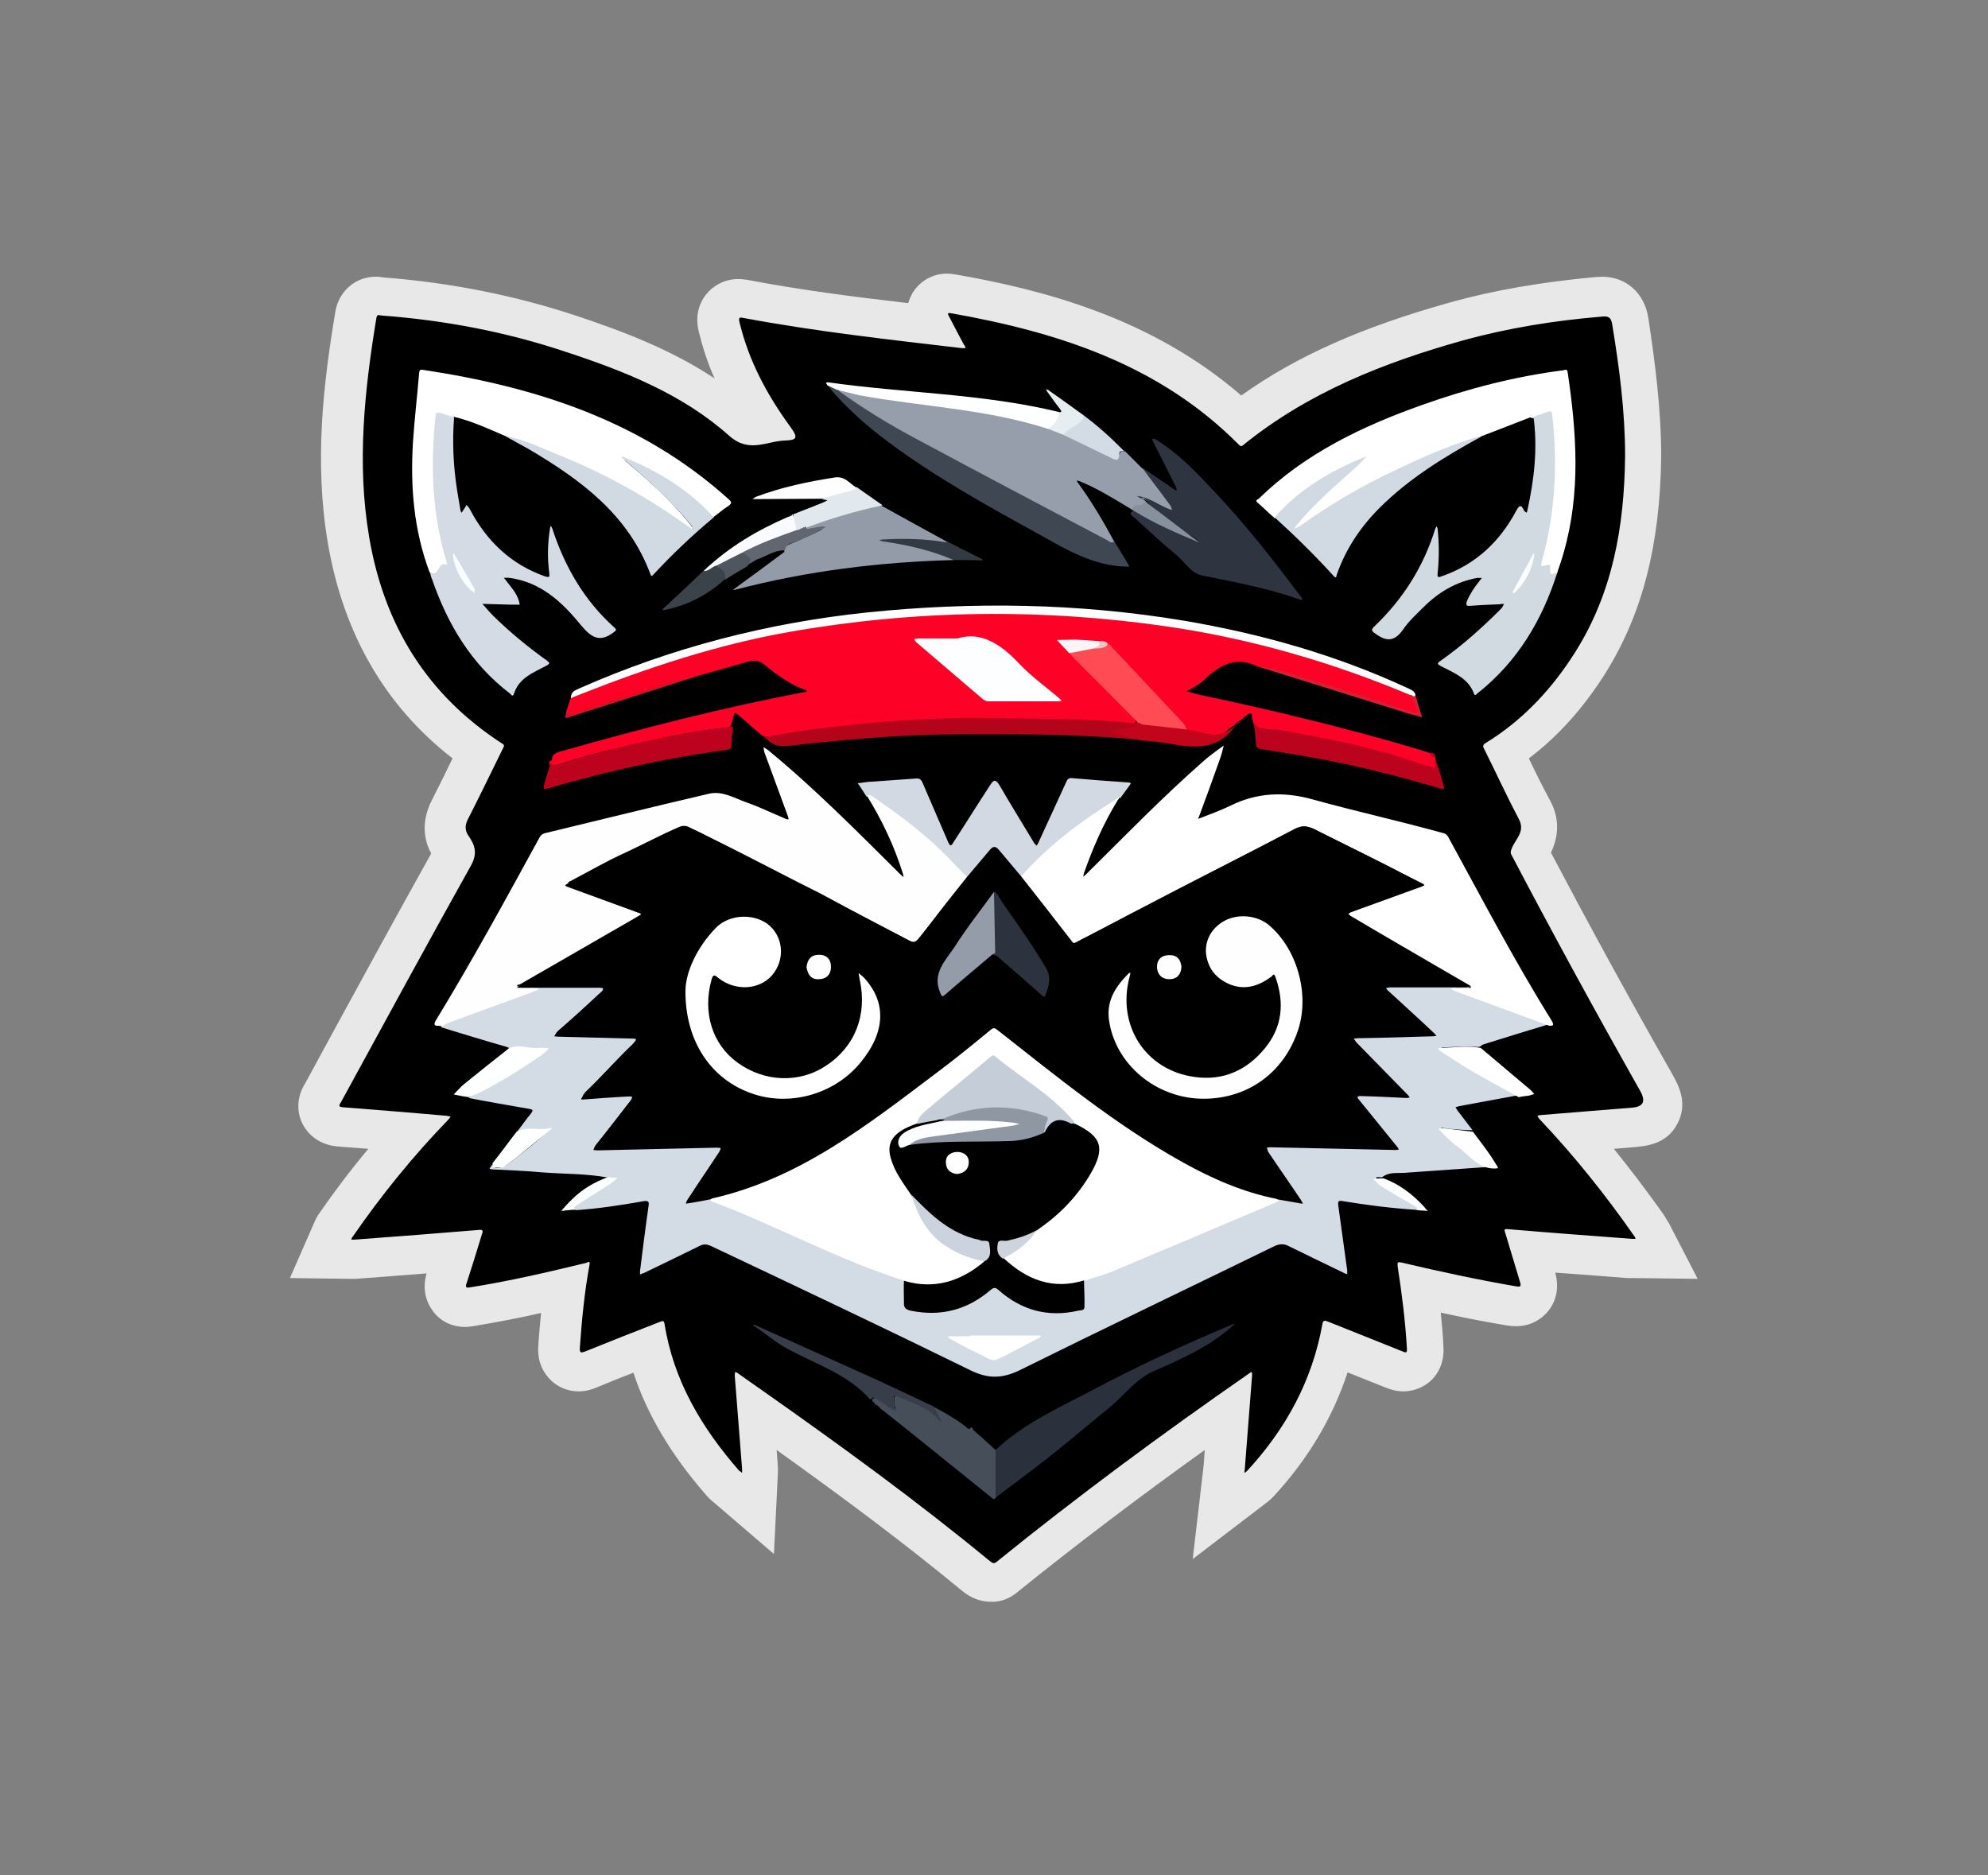 <?xml version="1.0" encoding="utf-8"?>
<!-- Generator: Adobe Illustrator 28.2.0, SVG Export Plug-In . SVG Version: 6.00 Build 0)  -->
<svg version="1.1" id="Layer_1" xmlns="http://www.w3.org/2000/svg" xmlns:xlink="http://www.w3.org/1999/xlink" x="0px" y="0px"
	 viewBox="0 0 512.2 483.2" style="enable-background:new 0 0 512.2 483.2;" xml:space="preserve">
<rect x="0" y="0" width="512.2" height="483.2" fill="#808080" stroke="none"/>
<style type="text/css">
	.st0{fill:#E8E8E8;}
	.st1{fill:#D3DBE4;}
	.st2{fill:#FD0226;}
	.st3{fill:#FFFEFF;}
	.st4{fill:#FFFFFF;}
	.st5{fill:#979EAB;}
	.st6{fill:#D4DBE4;}
	.st7{fill:#D2DAE1;}
	.st8{fill:#D2D9E2;}
	.st9{fill:#2E3540;}
	.st10{fill:#939BA8;}
	.st11{fill:#FDFEFE;}
	.st12{fill:#3F4752;}
	.st13{fill:#D1DAE2;}
	.st14{fill:#2B313C;}
	.st15{fill:#B3041A;}
	.st16{fill:#464F59;}
	.st17{fill:#BC021D;}
	.st18{fill:#BB031D;}
	.st19{fill:#FEFFFF;}
	.st20{fill:#383E49;}
	.st21{fill:#E1E9EF;}
	.st22{fill:#C2051B;}
	.st23{fill:#FEFEFE;}
	.st24{fill:#D3DCE4;}
	.st25{fill:#F9FBFE;}
	.st26{fill:#3B434A;}
	.st27{fill:#FEFEFF;}
	.st28{fill:#616671;}
	.st29{fill:#333A43;}
	.st30{fill:#E7EEF1;}
	.st31{fill:#FBFEFE;}
	.st32{fill:#FCFDFE;}
	.st33{fill:#50565F;}
	.st34{fill:#D81F35;}
	.st35{fill:#CD142A;}
	.st36{fill:#FEFFFE;}
	.st37{fill:#FCFEFF;}
	.st38{fill:#FE4B54;}
	.st39{fill:#FAF6F7;}
	.st40{fill:#EDC3C4;}
	.st41{fill:#87909D;}
	.st42{fill:#F9FDFE;}
	.st43{fill:#FBFDFE;}
	.st44{fill:#939CA8;}
	.st45{fill:#2C333E;}
	.st46{fill:#C5CDD8;}
	.st47{fill:#CDD3DE;}
	.st48{fill:#CFD3DE;}
	.st49{fill:#8F97A2;}
	.st50{fill:#FDFEFF;}
</style>
<path class="st0" d="M255.3,412.7c-4,0-6.5-2.1-7.4-2.8c-14.9-12.3-30.2-23.7-47.8-36.3l0.3,4c0.1,1.1,0,1.9,0,2.4l0,0l-1,20.4
	l-15.5-13.3c-0.4-0.3-1.1-0.9-1.8-1.7c-9.1-10.4-15.3-20.8-18.9-31.7c-3.2,1.2-6.4,2.5-9.5,3.8c-1.2,0.5-2.7,1-4.6,1
	c-2.9,0-5.7-1.2-7.6-3.3c-2.1-2.3-3.1-5.2-2.8-8.7c0.2-2.6,0.4-5.3,0.7-8.2c-5.7,1.3-11.5,2.4-17.5,3.4c-0.7,0.1-1.4,0.2-2,0.2
	c-3.5,0-6.6-1.5-8.5-4.3c-1.2-1.6-2.8-4.9-1.5-9.5c-4.6,0.4-18.3,1.4-18.3,1.4h-1.8l-15.1-0.2l6-13.7c0.2-0.5,0.6-1.5,1.3-2.6
	c4-5.8,8.3-11.5,12.9-17c-2.6-0.2-5.3-0.4-7.9-0.6c-5.8-0.5-8.3-4.3-9.1-5.9c-0.8-1.6-2.2-5.8,0.8-10.5c2.5-4.6,5-9.2,7.5-13.8
	c8.1-14.9,16.5-30.2,24.9-45.3c-1.6-2.9-2.9-7.8,0.2-13.8c1.8-3.5,3.6-7.2,5.3-10.7c-17.4-13.5-28.1-32.1-32.1-55.3
	c-3.6-21-1.2-41.1,1.9-59.8c0.9-5.3,5.2-9,10.4-9c0.8,0,1.5,0.1,2.1,0.2c17,1.3,33.7,4.6,49.4,9.8c12,4,24.5,8.7,35.8,16.2
	c-1.8-4-3.1-8.1-4.1-12.2c-1.1-4.7,0.7-7.9,1.9-9.4c2-2.5,5-4,8.3-4c0.8,0,1.5,0.1,2.3,0.2c13.6,2.6,27.6,4.4,41.5,6
	c0.3-1.1,0.8-2,1.1-2.6c1.9-3.1,5.2-5,8.9-5c0.7,0,1.4,0.1,2.1,0.2c22.4,3.9,50.5,11.1,73.7,31.2c14.3-10.2,31.3-17.7,53.9-24
	c11.1-3.1,23.3-5.2,37.2-6.5c0.4,0,1.1-0.1,1.8-0.1c6.3,0,11,4.2,12,10.7c1.6,10.7,3.3,23.1,3.3,35.6v0.1
	c-0.3,22.9-4.9,40.6-14.4,55.8c-5.5,8.7-12,16.1-19.7,21.9c1.8,3.8,3.6,7.4,5.5,10.9c3,5.6,1.6,10.4,0.2,13.4
	c9.6,18.2,20,37.3,31,56.6l0.1,0.2c1.7,3,4.3,7.6,1.5,13s-8.1,5.8-11.5,6.1c0,0-3.3,0.3-4.9,0.4c4.3,5.3,8.6,11,12.8,16.9
	c0.6,0.9,1,1.7,1.2,2v-0.1l7.6,14.7l-16.7-0.2h-1.5c0,0-14-1.1-18.5-1.4c1.2,4.4-0.1,7.6-1.5,9.5c-2,2.7-5.1,4.3-8.5,4.3
	c-1.1,0-1.9-0.1-2.5-0.2c-5.5-0.9-11.1-2-17-3.3c0.3,3.1,0.6,6.1,0.7,9c0.2,4-1.4,6.6-2.8,8.1c-1.9,2-4.7,3.2-7.5,3.2
	c-1.9,0-3.3-0.5-4.4-0.9c-2.8-1.1-5.7-2.3-8.5-3.4l-1.5-0.6c-3.8,11.6-10.2,22.4-19.2,32.1c-0.9,0.9-1.7,1.5-2.1,1.8l-18.6,14.2
	l2.8-24c0.1-1.4,0.2-2.8,0.3-4.1c-17.3,12.4-33.1,24.4-48,36.4C259.8,412.3,257.1,412.8,255.3,412.7L255.3,412.7L255.3,412.7z"/>
<g>
	<path d="M418.7,117.5c-0.2,17.9-3.1,35.1-12.9,50.6c-6,9.5-13.5,17.5-23.1,23.4c-0.8,0.5-0.6,0.9-0.3,1.5c3,6,5.8,12.1,8.9,18
		c1.8,3.3-0.9,5.2-1.8,7.6c-0.3,0.7-0.4,1.2,0,1.8c10.7,20.4,21.8,40.7,33.1,60.7c1.5,2.7,0.8,4.1-2.2,4.3
		c-7.8,0.6-15.6,1.3-23.4,1.9c-0.3,0-0.6,0.1-0.9,0.2c0.2,0.3,0.3,0.6,0.6,0.9c8.9,9.4,16.9,19.4,24.3,30c0.2,0.2,0.3,0.5,0.4,0.8
		h-0.9c-10.7-0.8-21.4-1.6-32-2.5c-0.9-0.1-1,0.1-0.7,0.9c1.3,4.2,2.5,8.4,3.8,12.6c0.5,1.5-0.1,1.4-1.2,1.2
		c-9.8-1.7-19.6-3.8-29.3-6.1c-1-0.2-1.1-0.1-1,1c1.1,7.1,2,14.2,2.4,21.4c0,0.9-0.3,0.8-0.9,0.6c-6.5-2.6-13-5.2-19.5-7.8
		c-0.8-0.3-1.2-0.4-1.4,0.7c-2.6,14.5-9.4,27-19.4,37.8c-0.2,0.2-0.5,0.4-0.7,0.5c0-0.3,0.1-0.5,0.1-0.8c0.6-8.1,1.3-16.3,1.9-24.4
		c0-0.3,0-0.5-0.1-0.8c-0.2,0.1-0.5,0.2-0.7,0.4c-22.2,15.4-44,31.5-65,48.5c-0.8,0.7-1.2,0.2-1.8-0.2
		c-18.8-15.5-38.5-29.8-58.4-43.8c-2.1-1.5-4.3-3-6.4-4.5c-0.2-0.2-0.5-0.3-0.8-0.4c0,0.3-0.1,0.6-0.1,0.9c0.6,8,1.3,16,1.9,24.1v1
		c-0.2-0.2-0.5-0.4-0.8-0.6c-9.6-11-16.9-23.2-19.2-37.9c-0.2-1-0.8-0.5-1.2-0.4c-6.4,2.5-12.8,5-19.2,7.6c-1.1,0.4-1.5,0.5-1.4-1
		c0.5-7.2,1.2-14.3,2.5-21.4c0.2-1.2-0.7-0.4-0.9-0.4c-9.9,2.4-19.8,4.7-29.9,6.3c-1.1,0.2-1.2-0.1-0.9-1c1.4-4.3,2.7-8.5,4-12.8
		c0.3-0.8,0.2-1.1-0.8-1c-10.7,0.9-21.4,1.7-32,2.5h-0.9c0.1-0.3,0.2-0.6,0.4-0.8c7.4-10.7,15.5-20.7,24.5-30
		c0.3-0.3,0.5-0.6,0.7-0.9c-0.3-0.1-0.7-0.1-1-0.2c-8.9-0.8-17.8-1.5-26.7-2.2c-1.6-0.1-0.8-0.8-0.5-1.4
		c11.1-20.3,22.1-40.6,33.4-60.8c1.7-3,1.2-5.2-0.5-7.6c-1.2-1.7-1-3.1,0-4.9c3-5.9,5.9-11.9,8.8-17.8c0.3-0.5,0.4-0.9-0.2-1.2
		c-19.5-12.6-30.5-30.7-34.3-53.3c-3.2-18.9-1.2-37.7,1.9-56.5c0.2-1,0.9-0.5,1.3-0.5c16.2,1.2,32.1,4.2,47.6,9.4
		c15.2,5,30,10.9,42,21.6c5.2,4.6,9.6,1.3,14.5,1.2c3.1-0.1,3.1-0.9,1.4-3.3c-6.1-8.3-10.9-17.2-13.3-27.3c-0.2-1,0-1.2,0.9-1
		c18.7,3.5,37.6,5.6,56.4,7.8h1c-0.1-0.3-0.2-0.6-0.4-0.8c-1.3-2.4-2.6-4.9-3.9-7.4c-0.3-0.5-0.5-1,0.5-0.8
		c27.7,4.9,53.8,13.3,74.2,33.9c0.5,0.5,0.8,0.4,1.2,0c16.7-13.5,36.2-21.2,56.6-26.9c11.6-3.2,23.5-5.1,35.5-6.1
		c1.8-0.2,2.6,0,2.9,2.1C417.2,94.7,418.7,106,418.7,117.5L418.7,117.5L418.7,117.5z"/>
	<path class="st1" d="M364.6,311.7c-6.2-0.4-12.4-1.2-18.5-2.2c-1-0.2-1.5-0.2-1.3,1.1c0.8,5.6,1.5,11.1,2.3,16.7v1
		c-0.3-0.1-0.7-0.2-1-0.4c-4.8-2.3-9.5-4.6-14.2-6.9c-1.2-0.6-2.3-0.5-3.6,0.1c-21.9,10.7-43.9,21.2-65.7,32c-4.4,2.1-8,2.2-12.5,0
		c-22.2-10.9-44.6-21.5-67-32.1c-0.9-0.4-1.7-0.5-2.6-0.1c-4.9,2.4-9.8,4.8-14.6,7.1c-0.3,0.1-0.7,0.2-1,0.4v-0.9
		c0.7-5.6,1.4-11.2,2.2-16.8c0.2-1.1-0.1-1.4-1.3-1.2c-5.7,1-11.5,1.9-17.3,2.3c-0.3-0.3-0.9,0.2-1-0.4c0-0.5,0.4-0.7,0.8-1
		c2.8-1.8,5.7-3.4,8.4-5.3c0.2-0.1,0.4-0.3,0.6-0.4c0.3-0.2,0.8-0.4,0.8-0.7c-0.1-0.4-0.6-0.1-0.9-0.2c-0.2-0.1-0.5-0.1-0.6-0.4
		c-5.5-1-11-0.9-16.5-1.3c-4.4-0.4-8.8-0.6-13.3-0.8c-0.2,0-0.5-0.1-0.7-0.2c0.3-0.4,0.5-0.8,0.8-1.1c0.1,0.6,0.4,0.9,1.2,0.9
		c1.1,0,2-0.3,2.8-1c3.3-2.6,6.7-5,9.7-8c0.1-0.1,0.4-0.2,0.3-0.4c-0.1-0.2-0.3,0-0.5,0c-0.5,0.1-1.1,0.1-1.7,0.1
		c-1.9,0-3.8-0.1-5.7,0.3c1.3-1.7,2.5-3.4,3.8-5c0.6-0.8,0.6-1-0.5-1.2c-5.2-0.9-10.4-1.8-15.6-2.8c6-3.3,12.1-6.6,17.7-10.5
		c0.7-0.5,1.5-0.9,1.9-1.7c-0.8-0.1-1.7-0.1-2.5-0.1c-1.6,0.1-3.2-0.2-4.7-0.3c-0.8,0-1.4,0.4-2.2,0.2c0.5-0.7-0.1-0.6-0.5-0.8
		c-5.6-1.6-11.1-3.3-16.7-5c0-0.9,0.7-1.1,1.3-1.3c3.6-1.4,7.2-2.8,10.8-4c3.8-1.3,7.5-2.6,11.3-4.1c0.1-0.1,0.3-0.1,0.4-0.2
		c-0.1-0.1-0.3-0.1-0.5-0.1c-1,0-2.1,0.1-3.1,0c-0.4,0-1,0.1-0.9-0.7c0.5-0.4,1.1-0.3,1.7-0.3h18.8c0.7,0,1.5-0.2,1.8,0.5
		c0.3,0.8-0.6,1.2-1.1,1.7c-3.4,3.2-6.8,6.3-10.3,9.3l-0.5,0.5c-0.2,0.3-0.2,0.5,0.2,0.6h0.5c3-0.2,6,0.4,9,0.2
		c3.1-0.1,6.3,0.2,9.4,0.3c0.5,0,1.1-0.1,1.3,0.4c0.2,0.6-0.3,0.9-0.6,1.3s-0.7,0.7-1,1c-3.9,3.8-7.5,7.9-11.4,11.6
		c-0.1,0.1-0.2,0.2-0.3,0.4c-0.1,0.2-0.4,0.4-0.2,0.6c0.1,0.2,0.4,0.1,0.6,0.1c1.5-0.3,3-0.2,4.5-0.4c2.2-0.3,4.4,0,6.5-0.2
		c0.9-0.1,1.2,0.5,0.8,1.3c-0.2,0.4-0.5,0.7-0.8,1.1c-2.6,3.4-5.2,6.8-7.9,10.1c-0.2,0.2-0.4,0.5-0.6,0.8c-0.3,0.4-0.1,0.6,0.4,0.7
		c0.8,0,1.6,0.1,2.4-0.1c1.3-0.2,2.6-0.2,3.9-0.2c4.8,0,9.6-0.2,14.4-0.3c3-0.1,6-0.1,9-0.2h1.1c1.1,0.1,1.3,0.5,0.9,1.5
		c-0.2,0.5-0.5,0.9-0.8,1.3c-2.3,3.5-4.8,6.9-7,10.5c-0.2,0.3-0.6,0.6-0.3,0.9c0.2,0.3,0.6,0,0.9,0c1.2-0.2,2.3-0.4,3.5-0.7
		c0.5-0.1,0.9-0.2,1.4,0c0.5,0.8,1.3,1.1,2.1,1.4c6.3,2.6,12.6,5.2,18.9,7.9c4,1.7,7.8,3.7,11.8,5.4c5.3,2.2,10.6,4.3,16,6
		c0.4,0.1,0.9,0.2,1,0.7v5.6c0,1.1,0.4,1.6,1.5,1.8c7.4,1.5,14,0,19.8-4.8c1.5-1.3,1.8-1.3,3.3,0c3.8,3.2,8.1,5.1,13,5.5
		c2.5,0.2,4.8-0.2,7.2-0.8c1-0.2,1.1-1.1,1-1.9c-0.2-1.8-0.2-3.5,0-5.3c0.2-0.6,0.7-0.7,1.2-0.8c9.4-2.8,18.2-7,27.1-10.9
		c6.5-2.8,12.8-6,19.5-8.3c0.8-0.3,1.8-0.5,2.2-1.4c1.3-0.3,2.5,0.4,3.7,0.4c0.6,0,1.5,0.6,1.8,0.1s-0.4-1.1-0.8-1.6
		c-2.3-3.3-4.5-6.7-6.9-10c-0.4-0.6-1.2-1.3-0.8-2.1c0.4-0.8,1.4-0.4,2.1-0.5c6.1-0.2,12.2,0.1,18.3,0.3c4,0.1,8.1-0.1,12.1,0.3
		c0.2,0,0.4,0.1,0.6-0.1c0.2-0.3-0.1-0.5-0.3-0.7c-1.9-2.3-3.8-4.6-5.6-6.9c-1.2-1.4-2.3-2.9-3.5-4.3c-0.3-0.4-0.7-0.8-0.5-1.3
		s0.8-0.5,1.3-0.5c3.5-0.1,6.9,0.2,10.3,0.3c0.3,0,0.8,0.3,1-0.1c0.1-0.2-0.3-0.5-0.5-0.7c-4-4-7.8-8.2-11.9-12.2
		c-0.5-0.5-1.4-1-1.1-1.8c0.3-0.9,1.4-0.6,2.1-0.6c6-0.1,11.9-0.5,17.8-0.5c0.2,0,0.5,0.1,0.6-0.1c0.1-0.3-0.2-0.4-0.3-0.5
		c-2.1-2-4.3-3.8-6.3-5.8c-1.5-1.5-3.2-2.8-4.7-4.4c-0.4-0.4-1-0.8-0.7-1.4c0.2-0.6,1-0.5,1.5-0.5c6.7,0,13.3-0.1,20,0h0.6
		c0.8,0.6,0.1,0.8-0.4,0.9c-0.8,0.2-1.7,0.1-2.5,0.1c-0.3,0-0.7-0.1-1,0.1c0.2,0.2,0.6,0.3,0.9,0.4c2.7,1.1,5.4,2,8.2,3
		c4.3,1.5,8.7,3,13,4.6c0.8,0.3,1.7,0.4,2.2,1.3c-5.6,1.7-11.2,3.4-16.9,5.2c-0.3,0.1-0.5,0.3-0.8,0.5c-0.5,0.3-1.1,0.1-1.6,0.1
		c-2.6,0-5.2,0-7.8,0.2c-0.2,0-0.5-0.1-0.5,0.1s0.3,0.3,0.4,0.4c4.9,3.2,9.8,6.3,15,9.2c1.5,0.8,3.1,1.4,4.3,2.6
		c-5.1,0.9-10.2,1.9-15.2,2.8c-0.3,0.1-0.6,0.2-1,0.3c0.2,0.3,0.3,0.5,0.5,0.8c1.3,1.7,2.6,3.4,3.9,5.1c-2.2,0-4.5-0.2-6.7-0.4
		c-0.1,0-0.2,0-0.3-0.1c-0.3,0-0.7-0.1-1.1-0.1c0.2,0.3,0.5,0.4,0.7,0.7c2.7,2.8,5.9,5.1,8.9,7.5c1.1,0.9,2.2,1.5,3.7,1.3
		c0.5-0.1,1,0,1.3,0.4c-8.1,0.6-16.1,1.1-24.2,1.7c-1.8,0.1-3.7-0.2-5.3,0.9c-0.4,0.4-0.9,0.2-1.3,0.2c-0.2,0-0.4-0.1-0.5,0.2
		c-0.1,0.2,0.2,0.3,0.3,0.5c1,0.9,2.1,1.5,3.2,2.2c2,1.2,4,2.5,6.1,3.6c0.2,0.1,0.3,0.2,0.5,0.3c0.2,0.2,0.5,0.4,0.5,0.8
		C365.3,311.7,364.8,311.4,364.6,311.7L364.6,311.7L364.6,311.7z"/>
	<path class="st2" d="M142.2,195.7c0.1-1.4,1.1-1.8,2.3-2.1c20.8-5.9,41.7-11.3,62.9-15.3c0.2,0,0.4-0.1,0.5-0.2
		c-0.1-0.1-0.2-0.2-0.3-0.3c-4-1.4-7.4-3.9-10.6-6.5c-1.8-1.5-3.5-1.1-5.4-0.5c-4.1,1.2-8.2,2.3-12.3,3.5c-1.9,0.2-3.7,0.9-5.6,1.5
		c-5.4,1.7-10.7,3.4-16.1,5.2c-3.2,1.1-6.4,2-9.6,3.1c-0.4,0.1-0.8,0.3-1.2,0.2c-0.5-0.1-1.2-0.1-0.9-1c0.4-1.2,0.8-2.4,1.2-3.6
		c0.5-0.8,1.3-1,2.1-1.3c4.2-1.8,8.6-3.4,12.9-4.8c9-3,18-5.8,27.1-8.2c10.3-2.7,20.8-4.5,31.5-5.6c6.2-0.6,12.5-1.2,18.7-1.6
		c2.3-0.1,4.7-0.3,7-0.3h18.7c5.4,0,10.8,0.5,16.3,0.9c8.1,0.6,16.1,1.5,24.1,2.9c9.7,1.7,19.2,3.8,28.6,6.6
		c7.9,2.4,15.7,4.9,23.3,7.9c2,0.8,4.1,1.5,6,2.6c1.3,1.2,1.6,2.8,2.1,4.3c0.3,0.7-0.3,1.2-1.1,0.9c-1.7-0.6-3.4-1-5.1-1.6
		c-3.6-1.2-7.2-2.4-10.8-3.5c-2.5-0.8-5-1.6-7.5-2.4c-2.7-0.9-5.4-1.6-8.2-2.4c-2.9-0.9-5.7-1.9-8.7-2.3c-5.8-3-10.1-0.3-14.1,3.6
		c-0.5,0.4-1,0.8-1.5,1.1c-0.9,0.6-1.9,1.1-2.8,1.6c1.1,0.3,2.2,0.6,3.3,0.9c18.9,4,37.7,8.5,56.2,14c1,0.3,1.9,0.6,2.8,0.9
		c0.7,0.2,1.1,0.8,1.7,1.1l0,0c0.2,0.3,0,0.7,0.2,0.9l0,0c0,2.4-0.1,2.5-2.4,1.6c-9.4-3.4-19.2-5.6-29-7.5
		c-4.7-0.9-9.4-1.7-14.1-2.4c-1.2-0.2-1.4-0.4-1.7-2.3c-0.5-0.3,0.5-1.8-1-1.4c-0.7,0.6-1.5,1.1-2.1,1.7l0,0c-0.1,0-0.2,0.1-0.3,0.2
		l0,0c-0.4,0.2-0.7,0.4-0.9,0.7l0,0c-0.1,0-0.2,0.1-0.2,0.2l0,0c-0.1,0.1-0.2,0.1-0.2,0.2l0,0c-1.2,0.5-1.9,1.6-3,2.3
		c-0.4,0.3-0.8,0.5-1.3,0.4c-2.6-0.6-5.3-0.6-7.9-1.5c-4.1-4.4-8.4-8.6-12.4-13.1c-2.7-3.1-5.7-5.9-8.3-9.1
		c-0.7-0.4-1.4-0.6-2.2-0.5c-2.9-0.3-5.8-0.3-8.7-0.4c-0.4,0-0.9-0.2-1.1,0.2c-0.1,0.4,0.4,0.6,0.7,0.9l1.4,1.4
		c0.1,0.1,0.2,0.2,0.2,0.2l0.1,0.1c0.5,0.6,1.1,1.2,1.7,1.8c2.9,2.8,5.6,5.9,8.5,8.7c2,2,4.2,3.9,6.1,5.9c0.4,0.4,0.9,0.8,0.9,1.5
		c-0.1,0.3-0.3,0.6-0.6,0.7c-0.3,0.1-0.7,0.1-1,0c-0.5-0.2-1.1-0.2-1.6-0.1c-5.9-0.5-11.9-0.6-17.8-0.8c-4.1-0.1-8.2-0.1-12.4-0.1
		c-1.5,0-3.1-0.3-4.6-0.2c-5,0.3-10.1,0.1-15.1,0.3c-7,0.2-13.9,1-20.8,1.7c-7.1,0.7-14.1,1.7-21.1,2.7c-0.3,0-0.5,0-0.8-0.1l0,0
		c-0.1-0.2-0.3-0.1-0.5-0.3l0,0c-0.1-0.1-0.2-0.2-0.3-0.2c-1.8-1.5-3.5-3-5.3-4.6c-0.5-0.4-1-0.8-1.5-1.1c-0.2,0.6-0.4,1.3-0.6,1.9
		c-0.1,0.4-0.2,0.9-0.3,1.4c-0.4,0.4-0.8,0.6-1.4,0.6c-9.6,0.9-18.9,3.2-28.2,5.3c-4.9,1.1-9.7,2.5-14.4,4c-0.6,0.2-1.2,0.4-1.8,0.4
		c-1.1,0.1-1.2-0.1-1-1.1C142.1,196.1,142.1,195.9,142.2,195.7L142.2,195.7L142.2,195.7z"/>
	<path class="st3" d="M133.2,254.3c1.5,0.7,3.1,0.1,4.6,0.3c0.4,0,0.7,0.1,1.1,0.2c-0.3,0.2-0.6,0.4-0.9,0.5
		c-7.5,2.8-15.1,5.5-22.6,8.3c-0.5,0.2-1,0.6-1.5,0.9l0,0c-0.2-0.2-0.5-0.1-0.8-0.2c-1.3,0.1-1.4-0.4-0.8-1.4
		c9.4-15.4,18-31.2,26.7-47.1c0.3-0.5,0.6-0.9,1.3-1.1c14.1-3.4,28.2-6.9,42.4-10.2c3.5-0.8,6.6,1.2,9.8,2.3c3.4,1.2,6.6,2.8,10,4.2
		c0.2,0.1,0.5,0.1,0.7,0.1c-0.1-0.3-0.1-0.5-0.2-0.8c-2-5.5-4.1-11.1-6.1-16.6c-0.1-0.4-0.1-0.8-0.2-1.2c0.3,0.2,0.7,0.4,1.1,0.7
		c12.2,10,23.2,21.2,34.3,32.2c0.2,0.2,0.5,0.4,0.7,0.6c0-0.3-0.1-0.7-0.2-1c-2.2-7-5.3-13.6-9.2-19.9c-0.3-0.6,0.2-0.7,0.6-0.7
		c0.5-0.1,1,0.2,1.4,0.5c6.3,4.4,12.5,9,18.1,14.4c1.7,1.7,3.2,3.6,5.2,5c0.4,0.3,0.7,0.7,0.7,1.3c-0.1,0.5-0.3,0.8-0.6,1.1
		c-4,4.8-7.8,9.8-11.8,14.7c-1.2,1.5-1.5,1.6-3.2,0.7c-6.8-3.6-13.6-7.1-20.4-10.8c-2.5-1.4-5.1-2.6-7.6-3.9
		c-8-4.1-15.9-8.2-24-12.2c-1.5-0.8-3-1.4-4.5-2.1c-0.8-0.4-1.5-0.4-2.4,0c-4.6,2-9.1,4.4-13.6,6.5c-4.9,2.2-9.5,4.9-14.3,7.4
		c-0.2,0.1-0.6,0.2-0.6,0.5s0.4,0.3,0.7,0.4c5.6,2,11.2,4.2,16.9,6.2c0.5,0.2,1.2,0.2,1.3,0.9c0.1,0.7-0.7,0.9-1.1,1.2
		c-10.1,5.8-20.1,11.6-30.2,17.4c-0.1,0-0.2,0.1-0.3,0.1h-0.1c-0.1,0-0.2,0-0.3,0.1L133.2,254.3L133.2,254.3L133.2,254.3z"/>
	<path class="st4" d="M399.2,264.3c-8.2-3-16.3-6-24.5-9c-0.3-0.1-0.6-0.3-0.9-0.5c0.3-0.1,0.7-0.3,1-0.3h3.5c0.2,0,0.9,0.3,0.6-0.5
		c-0.6,0.1-1.1-0.3-1.7-0.6c-8.5-4.8-16.9-9.8-25.3-14.8c-1.3-0.8-2.6-1.5-3.9-2.3c-0.4-0.2-1-0.4-0.9-1c0-0.5,0.6-0.7,1-0.9
		c3.3-1.4,6.7-2.6,10.1-3.9c2.3-0.8,4.5-1.7,6.9-2.4c0.2-0.1,0.7,0,0.7-0.4c0-0.3-0.4-0.4-0.6-0.5c-4.2-2.4-8.6-4.6-13-6.8
		c-4.8-2.4-9.7-4.8-14.6-7.1c-1.2-0.5-2.2-0.5-3.4,0.1c-10.5,5.3-21,10.7-31.5,16.1c-8.3,4.3-16.7,8.7-25,13.1
		c-1.1,0.6-1.4,0.5-2.2-0.5c-4-5-7.9-10.1-11.9-15.2c-0.3-0.4-0.7-0.9-0.7-1.5c0-0.5,0.4-0.9,0.7-1.2c3.8-3.8,7.5-7.8,11.8-10.9
		c2.9-2.1,5.7-4.2,8.8-6.1c1.2-0.7,2.2-1.6,3.4-2.2c0.7-0.4,0.8-0.3,1,0.3l0,0c-0.1,0.1-0.2,0.2-0.2,0.3l0,0
		c-0.2,0.1-0.1,0.3-0.3,0.4l0,0c-0.1,0.1-0.2,0.2-0.2,0.3c-3.6,5.9-6.3,12.1-8.6,18.6c-0.1,0.3-0.1,0.6-0.2,1
		c0.2-0.2,0.5-0.4,0.7-0.6c10-9.9,19.8-20,30.4-29.3c0.7-0.6,1.4-1.2,2.1-1.7c1-0.8,2-1.5,3-2.2c-0.3,1.2-0.6,2.4-1,3.5
		c-1.8,5.1-3.7,10.3-5.6,15.4l0,0c2.8-1.1,5.6-2.1,8.3-3.4c6.9-3.4,13.8-3.7,21.3-1.6c11.2,3.1,22.5,5.6,33.7,8.7
		c0.4,0.1,0.9,0.5,1.1,0.9c8.7,15.9,17.1,32,26.7,47.4C400.7,264.6,399.6,264.2,399.2,264.3L399.2,264.3L399.2,264.3z"/>
	<path class="st4" d="M130.3,112.4c-4.4-1.9-8.7-3.9-13.3-5c-1,0.4-1.8-0.1-2.6-0.3c-1.5-0.4-1.6-0.4-1.8,1.2
		c-0.5,5.3-0.8,10.6-0.5,15.9c0.3,5.2,0.9,10.2,2,15.3c0.3,1.6,0.8,3.2,1.3,4.8c0.3,1.3,0.2,1.5-1.1,1.7c-0.8,0.1-1.2,0.5-1.1,1.4
		c0.1,0.4,0,0.8-0.4,1.1c-0.4,0.2-0.7-0.1-1-0.3c-0.3-0.3-0.8-0.4-1.1-0.7c-4.1-10.9-5-22.1-4.3-33.6c0.4-6,1.1-11.9,1.6-17.9
		c0.1-0.8,0.5-0.8,1-0.7c29.1,4.4,56.3,13.1,78.7,33.3c0.9,0.8,0.9,1.1-0.1,1.8c-1.4,0.9-2.6,2-4,3c-0.5,0.1-0.7-0.3-1-0.6
		c-6-6-12.8-10.6-20.6-13.7c-0.2-0.1-0.4-0.2-0.7-0.3c-0.1-0.1-0.2-0.2-0.4-0.2c0.1,0.1,0.3,0.2,0.4,0.3c3.8,3.2,7.6,6.5,11.1,10.1
		c2,2.1,4,4.3,5.8,6.6c0.2,0.3,0.6,0.6,0.3,0.9c-0.3,0.4-0.7,0.2-1.1,0c-1.5-0.8-2.7-1.9-4.1-2.8c-5.1-3.3-10.2-6.6-15.6-9.4
		c-4.1-2.1-8.3-4-12.5-5.8c-4.6-2-9.3-3.7-14-5.6C131.1,112.6,130.7,112.6,130.3,112.4L130.3,112.4L130.3,112.4z"/>
	<path class="st4" d="M394.1,107.6c-4.1,1.6-8.3,3.2-12.4,4.8c-3.9,1.4-7.8,2.8-11.7,4.4c-8.6,3.7-17.2,7.7-25.2,12.7
		c-3.2,2-6.4,3.9-9.3,6.1c-0.4,0.3-0.8,0.6-1.2,0.8c-0.3,0.1-0.7,0.4-1,0c-0.2-0.3,0-0.6,0.2-0.9c0.5-0.6,0.9-1.1,1.4-1.6
		c3-3.4,6.3-6.6,9.7-9.6c2.1-1.8,4-3.7,6.1-5.5c0.1-0.1,0.2-0.2,0.4-0.3c-0.2,0-0.2,0.1-0.4,0.2c-3.2,1.4-6.4,3-9.5,4.8
		c-4.3,2.5-8.2,5.6-11.6,9.2c-0.3,0.3-0.6,0.9-1.2,0.8c-1.5-1.3-2.9-2.7-4.4-4c-0.7-0.6,0-0.8,0.3-1c12-11.7,26.7-18.7,42.2-24.2
		c11.8-4.2,23.8-7.3,36.3-8.9c0.4-0.1,1-0.4,1.1,0.5c2.3,15.5,3.4,31-1,46.4c-0.5,1.8-1.1,3.5-1.7,5.3c-0.1,0.2-0.2,0.3-0.3,0.5
		c-0.3,0.4-0.8,0.6-1.3,0.4s-0.6-0.6-0.7-1c-0.1-0.6-0.1-1.2-1-1c-1.1,0.2-1.4-0.2-1.2-1.4c0.3-1.3,0.6-2.6,0.9-3.9
		c2-8.4,2.7-17,2.4-25.6c-0.1-2.4-0.3-4.8-0.5-7.2c-0.1-1.6-0.3-1.7-1.9-1.2c-0.9,0.3-1.7,0.7-2.7,0.5h-0.4
		C394.5,107.5,394.3,107.5,394.1,107.6L394.1,107.6z"/>
	<path class="st5" d="M290.8,130.8c-4.1-2.5-8.2-5-12.6-6.8c-0.2-0.1-0.5-0.1-0.8-0.2c0.1,0.2,0.2,0.5,0.4,0.7
		c3.5,4.8,6.5,9.9,9.3,15.1c0.2,0.6-0.2,0.6-0.5,0.6c-0.5,0-1-0.3-1.4-0.5c-5.4-2.7-10.5-5.7-15.8-8.4c-4.1-2.1-8.2-4.2-12.2-6.4
		c-9.6-5.2-19.3-10.1-28.7-15.6c-4-2.4-7.9-4.9-11.7-7.5c-0.4-0.2-1.3-0.5-0.5-1.3c0.4-0.1,0.7,0,1,0.1c6.9,1.9,14,2.6,21,3.5
		c10,1.3,19.9,2.7,29.6,5.5c0.8,0.2,1.5,0.5,2.3,0.7c1.4,0.6,2.9,1.1,4.2,1.7c4.1,1.8,8.1,3.7,12.1,5.7c1.3,0.7,1.4,0.7,1.9-0.7
		c0.3-0.8,0.8-0.8,1.5-0.7l4.4,4.4c0.8,0.4,1.2,1.1,1.8,1.8c1.8,2.1,3.5,4.3,5.1,6.6c0.4,0.6,0.7,1.1,1,1.8c0.1,0.3,0.3,0.7,0,1
		s-0.7,0.1-1-0.1c-0.7-0.4-1.5-0.8-2.2-1.1c-1.6-0.8-3.2-1.5-4.8-2.3h-0.1v0.1h0.1c0.1,0,0.1,0.1,0.2,0.1s0.1,0.1,0.2,0.1l0.1,0.1
		c0.1,0.1,0.2,0.1,0.3,0.2c0.1,0.1,0.2,0.1,0.2,0.2c0.1,0.1,0.1,0.1,0.2,0.2c0.1,0.1,0.1,0.1,0.1,0.1v0.4c-0.3,0.6-0.9,0.7-1.4,0.7
		c-0.7,0.1-1.4,0.3-1.9,0.9h-0.3c0,0-0.1-0.1-0.2-0.1s-0.2-0.1-0.3-0.2l0,0C291.1,130.9,290.9,130.8,290.8,130.8L290.8,130.8
		L290.8,130.8z"/>
	<path class="st6" d="M110.8,147.4L110.8,147.4c2.4,1.6,2-3.2,4.3-1.8c0-0.2,0.1-0.5,0-0.7c-3.8-12.3-4.2-24.9-2.9-37.6
		c0.1-0.8,0.2-1.2,1.2-0.9c1.2,0.4,2.4,0.7,3.6,1.1c-0.5,6.4-0.2,12.7,0.8,19c0.3,1.6,0.5,3.2,0.8,4.8c0,0.3,0.2,0.6,0.3,0.8
		c0.2-0.2,0.4-0.5,0.5-0.7c0.3-0.4,0.5-0.8,0.8-1.3c0.3,0.4,0.7,0.7,0.9,1.2c4.3,8.1,10.5,14.1,19.3,17.2c1.3,0.4,1.2,0.1,1.1-1
		c-0.5-3.8-0.4-7.5,0.2-11.3c0-0.3,0.2-0.5,0.2-0.8c0.1,0.3,0.3,0.5,0.4,0.8c3.2,9.8,8.2,18.5,15.9,25.4c0.8,0.7,0.6,0.8-0.2,1.4
		c-3.6,2.7-5.8,1.1-8.3-1.9c-4.8-5.9-10.3-11.1-18.4-12.2c-0.5-0.1-1,0-1.5,0c0.3,0.3,0.6,0.7,0.9,1.1c1.4,1.8,2.9,3.5,3.2,5.8
		c-1.9,0-3.7,0-5.6-0.1c-1.3,0-2.6-0.1-4-0.1c0.9,1,1.8,2.1,2.8,3.1c4.3,4.2,8.9,8,13.8,11.5c0.8,0.6,0.8,0.8-0.1,1.3
		c-3.3,1.8-7.1,3.1-8.4,7.3c-0.3,0.9-0.8,0.1-1-0.1c-10-7.6-16.1-17.9-20.1-29.5C111,148.6,110.9,148,110.8,147.4L110.8,147.4z"/>
	<path class="st7" d="M395.1,107.4c1.3-0.5,2.7-0.9,4-1.4c0.6-0.2,0.7,0.2,0.8,0.7c1.5,12.9,0.8,25.6-2.7,38.1
		c-0.1,0.4-0.1,0.8-0.1,1.1c0.4-0.1,0.7-0.1,1.1-0.2c0.6-0.2,1.3-0.5,1.2,0.6c-0.3,2.1,0.6,1.9,1.9,1c-3.9,12.4-10.3,23.2-20.7,31.4
		c-0.2,0.2-0.6,0.7-0.8,0.1c-1.5-4.1-5.2-5.4-8.6-7.2c-0.9-0.5-1-0.7-0.1-1.3c5.7-4,10.8-8.6,15.7-13.5c0.3-0.3,0.5-0.8,0.7-1.2
		c-0.4,0-0.8,0-1.3,0.1c-2.5,0.1-5,0.2-7.5,0.4c-1,0.1-1-0.4-0.8-1.1c0.8-1.9,1.9-3.6,3.2-5.2c0.2-0.3,0.5-0.6,0.7-0.9h-1.2
		c-5.5,1-10,3.7-13.9,7.6c-1.8,1.8-3.8,3.6-5.2,5.7c-2,2.8-3.9,3.3-6.8,1.3c-1.3-0.9-1.7-1.1-0.4-2.3c7.3-7,12.5-15.3,15.5-25
		c0.1-0.2,0.2-0.4,0.3-0.6c0.1,0.2,0.3,0.4,0.3,0.7c0.4,3.8,0.4,7.6,0,11.4c-0.1,0.9,0,1.2,1,0.8c8.7-3,14.9-8.8,19.2-16.8
		c0.8-1.5,1.3-1.9,2.1-0.1c0.1,0.2,0.4,0.3,0.6,0.5c0.1-0.2,0.2-0.3,0.2-0.5C395.3,123.5,396.2,115.5,395.1,107.4L395.1,107.4
		L395.1,107.4z"/>
	<path class="st8" d="M288.6,205.7c-0.2-0.6-0.5-0.2-0.7,0c-9.1,5.7-17.7,12-24.8,20.1c-0.7,0-1-0.5-1.3-0.9
		c-1.4-1.7-2.8-3.4-4.3-5.1c-1.2-1.4-1.6-1.5-2.8,0c-1.5,1.8-3,3.5-4.4,5.2c-0.3,0.4-0.5,0.9-1.2,0.9c-2.9-2.9-5.6-5.9-8.7-8.7
		c-4.8-4.3-9.9-8.1-15.2-11.7c-0.6-0.4-1.2-1.1-1.9-0.2c-0.8-1.2-1.5-2.4-2.3-3.5c1.2-0.1,2.5-0.4,3.7-0.4c3.7-0.3,7.4-0.5,11.2-0.8
		c1-0.1,1.4,0.2,1.8,1.1c2.2,5.1,4.4,10.2,6.6,15.3c0.5,1.1,0.8,1,1.3,0.1c3.2-4.9,6.3-9.9,9.5-14.8c0.9-1.4,1.4-1.6,2.4,0
		c2.9,5,6,10,9,15l0.6,0.6c0.1-0.2,0.3-0.5,0.4-0.7c2.4-5.3,4.9-10.6,7.3-15.9c0.3-0.7,0.8-0.9,1.5-0.8c4.8,0.4,9.6,0.8,14.3,1.1
		c0.6,0,1,0.1,0.4,0.8C290.2,203.5,289.4,204.6,288.6,205.7L288.6,205.7L288.6,205.7z"/>
	<path class="st9" d="M293.9,128.4c-0.1-0.1-0.1-0.1-0.2-0.1c-0.1-0.1-0.2-0.1-0.3-0.2l0,0c-0.1-0.2-0.4-0.1-0.4-0.3
		c2.9,0.3,5.2,2.1,7.8,3.2c0.4,0.2,0.8,0.3,1.2,0.4c-0.2-0.4-0.2-0.8-0.5-1.2c-2.4-3.3-4.9-6.5-7.3-9.8c2.7,1.9,5.4,3.7,8.2,5.6
		c0.2,0.2,0.5,0.3,0.8,0.4c-0.1-0.3-0.1-0.6-0.2-0.9c-2-3.9-3.9-7.8-5.9-11.7c-0.1-0.2-0.2-0.5-0.2-0.8c0.3,0.1,0.6,0.1,0.8,0.2
		c6.1,3.7,10.8,8.8,15.6,13.9c7.9,8.4,15,17.5,21.9,26.7c0.2,0.2,0.3,0.5,0.4,0.7c-0.2,0-0.4,0.1-0.6,0c-8.2-2.9-16.7-4.5-25.2-6.2
		c-3-0.6-4.4-3.4-6.6-5.2c-3.7-3.1-7.3-6.4-10.9-9.7c-0.5-0.4-2-1.2,0-1.9c0.1-0.1,0.1-0.2,0.3-0.2c1.3,0.3,2.4,1.2,3.6,1.9
		c2.4,1.3,4.9,2.5,7.4,3.5c1.8,0.7,3.5,1.7,5.2,2.6c0.1,0,0.2,0.2,0.3,0.1c0.1,0,0.1-0.1,0,0c-0.1,0-0.1,0-0.2-0.1
		c-4-2.3-7.8-5-11.2-8.1c-0.8-0.7-1.8-1.2-2.3-2.3l0,0c-0.1,0-0.2-0.1-0.3-0.2l0,0c-0.1-0.1-0.2-0.1-0.2-0.2l0,0
		c-0.1-0.2-0.3-0.1-0.4-0.3l0,0C294.2,128.3,294,128.4,293.9,128.4L293.9,128.4L293.9,128.4z"/>
	<path class="st10" d="M245.7,144.3c-19,0.5-37.7,2.8-56.1,7.6c-0.3,0.1-0.5,0-0.8,0.1l0,0c4.4-3.2,8.9-6.5,13.3-9.8
		c-0.2-1.1,0.3-1.6,1.2-1.9c2.7-1.1,5.4-2.4,8-3.6c0.1-0.1,0.3-0.1,0.4-0.2c-0.2-0.1-0.3,0-0.5,0c-0.9,0.1-1.8,0.3-2.7,0.4
		c-0.4,0.1-0.8,0.2-1.1-0.1c-0.4-0.5,0.4-0.5,0.4-0.8v-0.2c0.3-0.3,0.7-0.5,1.1-0.6c5.2-1.8,10.4-3.3,15.7-4.6
		c0.9-0.2,1.8-0.4,2.7-0.2c5.6,3.1,11.2,6.2,16.9,9.3c0,0.6-0.5,0.5-0.9,0.5c-5.3-0.7-10.6-0.9-15.9-0.8c-0.1,0-0.2,0-0.3-0.1
		c0,0.1,0.2,0.1,0.3,0.1c5.9,0.3,11.5,2,17.1,4C245,143.4,245.7,143.5,245.7,144.3L245.7,144.3z"/>
	<path class="st11" d="M363.4,179.1c-20-8.4-40.6-14.4-62.1-17.6c-32.7-4.8-65.3-4.4-97.8,1.3c-18.8,3.3-36.8,9.3-54.5,16.3
		c-0.6,0.2-1.2,0.5-1.9,0.8c-0.1-1.5,0.9-2,2.1-2.5c23.7-10.5,48.5-16.9,74.2-19.6c27.2-2.8,54.4-2.4,81.5,2.1
		c20.1,3.4,39.6,8.9,58.2,17.6c0.8,0.4,1.5,0.7,1.6,1.7C364.3,180.3,363.8,179.1,363.4,179.1L363.4,179.1z"/>
	<path class="st12" d="M215.8,100.5c6.5,4.7,13.3,8.9,20.5,12.7c16.2,8.7,32.5,17.3,48.8,25.9c0.6,0.3,1.2,1.1,2,0.4
		c1.2,2,2.5,4,3.7,6.1c0.1,0.1,0.1,0.3,0.2,0.4h-0.8c-8.5-0.2-15.5-4.4-22.6-8.4c-13.3-7.3-26.5-14.6-38.7-23.7
		c-5.4-4-10.4-8.4-14.8-13.5c-0.3-0.4-0.5-0.8-0.8-1.2C214.3,99,215.1,99.6,215.8,100.5L215.8,100.5L215.8,100.5z"/>
	<path class="st13" d="M328.4,133.3c5.6-6.4,12.6-10.9,20.3-14.3c0.2-0.1,0.4-0.2,0.7-0.3c1-0.4,1.9-0.8,2.8-1.2
		c-0.8,0.8-1.5,1.6-2.3,2.4c-5.6,5-11.3,9.9-16.1,15.7c-0.1,0.2-0.2,0.4-0.3,0.6c0.4-0.2,0.8-0.3,1.2-0.5
		c7.9-5.7,16.3-10.6,25.1-14.7c6.7-3.2,13.5-6.2,20.7-8.4c0.4-0.1,0.8-0.1,1.3-0.2c-9.5,5.2-18.7,10.8-26.4,18.5
		c-4.9,4.9-8.7,10.6-11,17.2c-0.1,0.4-0.1,1.1-0.8,0.3C338.8,143.1,333.7,138.1,328.4,133.3L328.4,133.3z"/>
	<path class="st13" d="M130.3,112.4c4.9,0.8,9.3,3.1,13.8,4.9c12,4.8,23.2,11.1,33.7,18.7c0.3,0.2,0.6,0.2,0.9,0.3
		c-0.2-0.2-0.3-0.4-0.4-0.7c-5.3-6.5-11.5-12.1-17.9-17.5c-0.1-0.1-0.2-0.3-0.3-0.4h0.4c8.9,3.6,16.9,8.4,23.4,15.6
		c-5.5,4.6-10.7,9.5-15.6,14.8c-0.3,0.3-0.5,0.5-0.7-0.1c-5.7-15.4-18-24.4-31.4-32.3C134.2,114.6,132.2,113.5,130.3,112.4
		L130.3,112.4z"/>
	<path class="st14" d="M256.5,373.6c7.3-6.9,16.4-10.9,25.1-15.5c11.7-6.2,23.6-11.7,35.8-16.8c0.2-0.1,0.5-0.1,0.8-0.2
		c-0.2,0.2-0.4,0.4-0.6,0.5c-6,5.4-13.3,8.6-20.6,11.8c-4.2,1.9-7,5.7-10.4,8.6c-7.7,6.4-15.4,12.9-23.5,18.9
		c-2.2,1.7-4.4,3.3-6.6,5c-0.5-0.5-0.5-1.1-0.5-1.7v-9C256,374.7,256,374.1,256.5,373.6L256.5,373.6L256.5,373.6z"/>
	<path class="st15" d="M291.5,186.4h0.9c0.2,0.1,0.6,0.1,0.6,0.5s-0.4,0.6-0.8,0.6c-1.5,0.1-2.9,0.9-4.4,0.9c-0.2,0-0.4,0-0.4,0.1
		s0.2,0.1,0.4,0.1c0.7,0.1,1.3,0.3,1.8,0.8c0.6,0.4,1.2,0.2,1.8,0.2c0.8,0,1.8-0.1,2.1,1c-15.8-1.5-31.8-1.5-47.7-1.4
		c-14.4,0.1-28.7,1.4-42.9,3c-2.6,0.3-4.3-0.5-5.9-2.3c4.4-0.7,8.8-1.6,13.3-2.1c15.2-1.9,30.4-3.1,45.7-2.8
		c11.3,0.2,22.7,0.1,33.9,1.1C290.5,186.5,291,186.1,291.5,186.4L291.5,186.4L291.5,186.4z"/>
	<path class="st16" d="M256.5,373.6v12.3c-0.3,0.6-0.7,0.3-1,0c-9.2-7.4-18.3-14.8-27.5-22.1c-0.1-0.1-0.2-0.1-0.2-0.2l0,0
		c-0.1-0.1-0.2-0.2-0.3-0.2c-0.2-0.1-0.3-0.2-0.4-0.3c-0.1,0-0.2-0.1-0.2-0.2l0,0c-0.1,0-0.2-0.1-0.2-0.2l0,0
		c-0.1-0.1-0.2-0.1-0.2-0.2l0,0l-0.2-0.2l0,0c-0.1-0.1-0.2-0.2-0.3-0.2s-0.1,0-0.2-0.1c-0.1,0-0.2-0.1-0.2-0.2l0,0
		c-0.1-0.1-0.2-0.1-0.2-0.2l0,0l-0.2-0.2l0,0c-0.1-0.1-0.1-0.2-0.2-0.2l0,0c-0.1-0.1-0.1-0.2-0.2-0.2l0,0c-0.2-0.7,0.2-0.7,0.7-0.8
		c0.5-0.1,1,0.2,1.4,0.5c1.1,0.8,2.3,1.5,3.4,2.2c0.1,0.1,0.3,0.2,0.4,0.1c0.2-0.1,0-0.3,0-0.4c-0.3-0.7-0.3-1.5-0.3-2.2
		s0.3-0.9,1-0.8s1.3,0.5,1.9,0.7c2.2,0.9,4.5,1.9,6.5,3.2c0.8,0.5,1.5,1.1,2.2,1.8c0.1,0.1,0.2,0.2,0.2,0.3c0-0.1-0.1-0.1-0.2-0.2
		c-0.4-0.7-0.9-1.3-1.3-2c-0.4-0.5-0.3-0.6,0.3-0.7c2.9,1.6,5.8,3.2,8.3,5.3c0.2,0.1,0.5,0.3,0.5,0.2c0.6-1,0.9,0.1,1,0.3
		C252.5,369.9,254.5,371.8,256.5,373.6L256.5,373.6L256.5,373.6z"/>
	<path class="st17" d="M142.2,195.7c-0.5,1.8,0.5,1.6,1.7,1.3c11.5-3.7,23.3-6.4,35.2-8.5c3.2-0.6,6.5-0.9,9.8-1.3
		c-0.2,1.7-0.4,3.4-0.5,5.1c-0.1,0.8-0.6,0.8-1.1,0.9c-15.8,2.1-31.2,5.6-46.4,10c-0.2,0.1-0.5,0.1-0.8,0.1v-0.8
		C140.7,200.2,141.5,197.9,142.2,195.7L142.2,195.7z"/>
	<path class="st18" d="M322.9,185.5c1.1,3.4,4.3,2.1,6.5,2.5c8.8,1.6,17.7,3.2,26.4,5.6c4.5,1.2,8.8,2.8,13.2,4.1
		c1.7,0.5,0.1-1.5,1-1.7c0.7,2.2,1.4,4.4,2,6.6c0.3,1.3-0.8,0.5-1.1,0.5c-9.5-2.8-19.2-5.3-28.9-7.2c-5.7-1.1-11.4-2-17.1-2.9
		c-0.9-0.2-1.2-0.4-1.3-1.3C323.5,189.5,323.2,187.5,322.9,185.5L322.9,185.5L322.9,185.5z"/>
	<path class="st19" d="M215.8,100.5c-0.9-0.4-1.7-0.8-2.6-1.2c-0.1-0.2-0.3-0.4-0.4-0.7c0.2,0,0.4-0.1,0.5-0.1
		c19.7,2.8,39.8,2.9,59.3,7.6c0.1,0,0.2,0.1,0.3,0.1c0.5,1.8-0.9,3.9-2.9,4.3c-15.7-5.1-32.2-5.7-48.3-8.6
		C219.8,101.5,217.8,100.9,215.8,100.5L215.8,100.5L215.8,100.5z"/>
	<path class="st20" d="M240.6,362.4c0.6,1.1,1.1,2.1,1.7,3.2c0.2,0.3,0.2,0.6,0.3,0.9c-0.2-0.2-0.5-0.3-0.7-0.6
		c-2.9-3.4-7.1-4.5-11-6.2c-0.2-0.1-0.4,0-0.6,0c0.1,0.9,0.1,1.7,0.2,2.5c0.1,0.5,0.2,1,0.4,1.4c-0.5-0.2-0.9-0.4-1.4-0.7
		c-1.2-0.8-2.4-1.6-3.5-2.4c-0.6-0.4-1.2-0.7-1.7,0.2c-5.9-6.8-14.5-9.3-22-13.5c-2.8-1.6-5.2-3.7-7.9-5.5c-0.2-0.1-0.3-0.2-0.4-0.4
		c0.2,0,0.4,0,0.5,0.1c10.2,4.6,20.5,9.2,30.7,13.8C230.4,357.6,235.5,360,240.6,362.4L240.6,362.4L240.6,362.4z"/>
	<path class="st4" d="M391.3,282.7c-4.1-2.3-8.3-4.5-12.4-6.9c-2.7-1.6-5.2-3.3-7.8-5c-0.2-0.1-0.4-0.4-0.6-0.6
		c0.3-0.1,0.5-0.2,0.8-0.2c3.4-0.1,6.8-0.6,10.2,0c4.3,3.6,8.5,7.2,12.8,10.8c0.4,0.3,0.7,0.8,1,1.1c-0.5,0.1-0.9,0.3-1.4,0.4
		C393,282.4,392.1,282.5,391.3,282.7L391.3,282.7z"/>
	<path class="st19" d="M131,270.2c2.6-1.4,5.2,0.1,7.8-0.2c0.9-0.1,1.8,0.1,2.7,0.1c-0.6,0.6-1.2,1.2-1.9,1.7
		c-5.8,4-11.8,7.8-18.3,10.8c-0.1,0.1-0.3,0-0.5,0.1c-1.3-0.2-2.6-0.4-3.9-0.7c0.9-0.9,1.7-1.9,2.7-2.7
		C123.4,276.2,127.2,273.2,131,270.2L131,270.2L131,270.2z"/>
	<path class="st21" d="M227.4,130.2c-6.6,1.4-13.2,3.3-19.5,5.7c0,0.2-0.2,0.2-0.3,0.2c-0.2,0.1-0.3,0.2-0.5,0.2
		c-0.1,0-0.2,0.1-0.3,0.1c-0.2,0.1-0.4,0.1-0.5,0.2c-0.1,0-0.2,0.1-0.3,0.1c-0.2,0-0.4,0.1-0.6,0c-0.1-0.1-0.2-0.1-0.2-0.2
		c-1-1.2-0.6-2.6-0.8-4c2.4-0.9,4.8-1.9,7.1-2.8c0.6-0.2,1.1-0.5,1.7-0.8c-0.5-0.1-1.1-0.2-1.6-0.4c1.7-0.7,3.5-1.3,5.2-1.8
		c1.3-0.4,2.6-0.7,3.9-1.2L227.4,130.2L227.4,130.2L227.4,130.2z"/>
	<path class="st22" d="M293.6,190.7c-2.1-0.6-4.3-1.1-6.4-1.7c-0.4-0.1-0.7-0.3-1-0.4c0.4-0.2,0.7-0.4,1.1-0.5
		c1.6-0.3,3.3-0.6,4.9-0.9c0.7-0.1,0.7-0.3,0.2-0.8c0.2-0.2,0.3-0.3,0.5-0.5h0.2c0.1,0,0.3,0,0.4,0.1c2.2,0.7,4.4,0.6,6.7,0.9
		c1.6,0.3,3.2,0.2,4.8,0.6c0.2,0.1,0.4,0.1,0.5,0.2c0.1,0.1,0.2,0.2,0.3,0.3c1.3,0.2,2.7,0.4,4,0.8c3.1,1,5.9,0.4,8.4-1.7
		c-4.4,6.2-10.5,5.7-16.9,4.5C298.8,191.1,296.2,191,293.6,190.7L293.6,190.7z"/>
	<path class="st23" d="M220.6,125.6c-0.1,0.2-0.1,0.5-0.2,0.5c-3,0.8-5.9,1.6-8.9,2.4c-5.7,0-11.3,0.1-17,0.1h-0.6
		c0.3-0.2,0.6-0.5,0.9-0.6c6.6-2.5,13.4-3.9,20.4-5C217.8,122.7,218.9,124.6,220.6,125.6L220.6,125.6z"/>
	<path class="st24" d="M289.6,116.1c-0.3,0.3-1.2-0.1-1.2,0.7c0,2.5-1.3,1.6-2.5,1c-3.9-1.9-7.9-3.8-11.8-5.7c0.3-1.2,1.1-2,2.3-2.5
		c1.2-0.5,2.3-1.3,2.5-2.8c3.7,2.7,7,5.7,10.2,8.9c0.1,0.1,0.1,0.2,0.2,0.2l0,0C289.4,116,289.5,116.1,289.6,116.1L289.6,116.1z"/>
	<path class="st25" d="M204.3,132.6l1,4.1c-0.3,0.7-1,0.7-1.6,0.9c-4.2,1.4-8.3,3.2-12.3,5.1c-2.2,1.1-4.5,2.2-6.7,3.4
		c-0.8,0.5-1.6,0.9-2.4,1.3c-0.3,0.2-0.9,0.6-1.1-0.2l0,0c0.1-0.1,0.2-0.1,0.2-0.2l0,0c0.1-0.1,0.2-0.2,0.2-0.2
		c6.3-5.9,13.5-10.2,21.4-13.6c0.3-0.1,0.7-0.2,1-0.4C204.1,132.5,204.2,132.5,204.3,132.6L204.3,132.6z"/>
	<path class="st26" d="M181.2,147.1c1.4,0.2,2.2-1.1,3.4-1.4c0.5,0,1,0.2,1.4,0.5c1.3,0.8,1.5,1.7,0.7,3.1
		c-4.5,4.1-9.7,6.7-15.6,7.9h-0.4c0.1-0.1,0.1-0.3,0.2-0.4C174.4,153.6,177.8,150.4,181.2,147.1L181.2,147.1z"/>
	<path class="st19" d="M133.1,291.6c2.8-1.6,5.9-0.1,8.8-1c0.4-0.1,0.1,0.4-0.1,0.5c-3.9,3.2-7.8,6.5-11.8,9.5
		c-0.7,0.5-2.1,0.1-3.1,0.2v-1.1C129,297.1,131,294.3,133.1,291.6L133.1,291.6L133.1,291.6z"/>
	<path class="st27" d="M386,301c-5,0.7-7.4-3.5-10.8-5.8c-1.3-0.9-2.5-2.2-3.7-3.4c-0.3-0.3-0.6-0.6-0.9-0.9
		c0.4-0.1,0.9-0.2,1.3-0.2c2.5,0.3,5,0.6,7.6,0.9C381.7,294.6,384.2,297.6,386,301z"/>
	<path class="st28" d="M191.2,142.4c4.5-2.4,9.2-4.1,14-5.8h0.2c0.2-0.1,0.4-0.1,0.5-0.2c0.1,0,0.2,0,0.2-0.1
		c0.2-0.1,0.3-0.1,0.5-0.2c0.1,0,0.2,0,0.2-0.1c0.1-0.1,0.3-0.1,0.5-0.2c0.2,0,0.3-0.1,0.4-0.1c0,1,0.8,0.5,1.2,0.4
		c1.3-0.1,2.6-0.7,3.9-0.3c-1.1,0.6-2.1,1.2-3.2,1.7c-2.1,1-4.1,2-6.3,2.7c-1,0.3-0.7,1.2-1.3,1.6c-2.6,0-4.7,1.6-7.1,2.4
		c-0.1,0-0.2,0.1-0.3,0.2c0,0-0.1,0.1-0.2,0.1c-0.1,0-0.2,0.1-0.3,0.2c0,0-0.1,0.1-0.2,0.1c-0.1,0-0.2,0.1-0.3,0.2l0,0
		c-0.1,0.2-0.3,0.1-0.5,0.2l0,0c-0.1,0.1-0.1,0.1-0.2,0.2c-0.1,0.1-0.1,0.1-0.2,0.1c-0.1,0.1-0.2,0.1-0.3,0.2
		c-0.1,0.1-0.1,0.1-0.2,0.1c-0.3-0.4-0.4-0.5,0-0.8c0.8-0.7,0.6-1.2-0.2-1.7C191.9,143.2,191.5,142.9,191.2,142.4L191.2,142.4
		L191.2,142.4z"/>
	<path class="st29" d="M245.7,144.3c-5.8-2.5-11.9-3.9-18.2-4.8c-0.3-0.1-0.7-0.2-1-0.3c0.3-0.1,0.6-0.2,0.9-0.2
		c5.4-0.3,10.8-0.2,16.1,0.7c0.2,0,0.4-0.1,0.7-0.1c2.9,1.5,5.8,2.9,8.7,4.4c0.2,0.1,0.3,0.2,0.4,0.3c-0.2,0-0.3,0.1-0.5,0.1
		C250.5,144.3,248.1,144.3,245.7,144.3L245.7,144.3L245.7,144.3z"/>
	<path class="st30" d="M278.9,106.8c0.5,0.7,0.2,1.1-0.3,1.7c-1.4,1.4-3.5,1.8-4.5,3.6c-1.4-0.6-2.7-1.1-4.1-1.6
		c1.7-1,2.6-2.4,2.9-4.3c0.6,0,0.7-0.1,0.3-0.7c-1.2-1.5-2.3-3.1-3.4-4.6c-0.1-0.2-0.2-0.4-0.3-0.6c0.2,0.1,0.5,0.1,0.6,0.2
		C273.1,102.6,276,104.7,278.9,106.8z"/>
	<path class="st31" d="M156.6,303.3c0.8,0.1,1.7,0.2,2.5,0.2c-0.7,0.6-1.3,1.2-2.1,1.7c-2.8,1.8-5.7,3.6-8.5,5.4
		c-0.3,0.2-0.5,0.4-0.7,0.6c0.2,0.1,0.5,0.3,0.8,0.4c-1.3,0.1-2.7,0.3-4,0.4c0.9-1,1.8-2.1,2.8-3C150,306.4,153.1,304.6,156.6,303.3
		L156.6,303.3L156.6,303.3z"/>
	<path class="st32" d="M364.6,311.7c0.9-0.5,0.3-0.7-0.2-1c-2.8-1.6-5.7-3.3-8.5-5c-0.8-0.5-1.4-1.3-2.1-2c0.9,0,1.8-0.1,2.6-0.1
		c4.2,1.5,7.5,4.1,10.5,7.3c0.3,0.4,0.6,0.8,1,1.1c-0.5,0-1-0.1-1.5-0.1C365.8,311.9,365.2,311.8,364.6,311.7L364.6,311.7z"/>
	<path class="st33" d="M191.2,142.4c1.6,0.8,3.2,1.6,1.2,3.6c-1.9,1.1-3.8,2.2-5.7,3.4c0.7-2.1-0.9-2.8-2.2-3.6
		C186.8,144.6,189,143.5,191.2,142.4z"/>
	<path class="st34" d="M363.4,179.1c0.4-0.2,0.9,0.8,1.3,0c0.2,0.8,0.5,1.7,0.7,2.5c0.3,1.1,0.7,2.2,1,3.2c-1.1-0.3-2.3-0.6-3.4-0.9
		c-12.9-4-25.8-8.1-38.7-12.1c4.1,0.2,7.8,1.8,11.7,2.9c5.5,1.6,11,3.4,16.4,5.1c4,1.2,7.9,2.6,11.8,3.8c0.3,0.1,0.7,0.1,1,0.2
		c0-0.3,0-0.7-0.1-0.9C364.6,181.5,364,180.3,363.4,179.1L363.4,179.1L363.4,179.1z"/>
	<path class="st35" d="M146,183.3c1.8,1.6,3.3,0,4.8-0.5c5.8-1.7,11.5-3.7,17.3-5.5c3.4-1.1,6.9-2.1,10.4-3.1c0.3-0.1,0.6,0,0.9,0.1
		c-11,3.5-22.1,7.1-33.1,10.6c-0.2,0.1-0.5,0-0.7,0C145.7,184.4,145.8,183.9,146,183.3L146,183.3L146,183.3z"/>
	<path class="st18" d="M369.8,195c-1.1,0.4-1.1-0.8-1.7-1.1C368.9,194,369.8,193.9,369.8,195z"/>
	<path class="st22" d="M319.9,185.7c0.7-0.6,1.4-1.1,2.1-1.7C321.3,184.6,320.6,185.2,319.9,185.7z"/>
	<path class="st22" d="M318.7,186.7c0.1-0.5,0.4-0.8,0.9-0.7C319.3,186.2,319,186.4,318.7,186.7z"/>
	<path class="st21" d="M204.1,132.6c-0.3,0.1-0.7,0.3-1,0.4C203.4,132.9,203.8,132.8,204.1,132.6z"/>
	<path class="st18" d="M370.1,195.9c-0.1-0.3-0.2-0.6-0.2-0.9C369.9,195.3,370,195.6,370.1,195.9z"/>
	<path class="st1" d="M113.1,264.3c0.2,0.1,0.5,0.1,0.8,0.2C113.6,264.5,113.3,264.4,113.1,264.3z"/>
	<path class="st15" d="M196.7,189.8c0.2,0.1,0.3,0.2,0.5,0.3C197,189.9,196.9,189.8,196.7,189.8z"/>
	<path class="st7" d="M394.1,107.6c0.2-0.1,0.3-0.1,0.5-0.2C394.5,107.5,394.3,107.5,394.1,107.6z"/>
	<path class="st33" d="M193.4,145.5c0.2-0.1,0.3-0.2,0.5-0.2C193.7,145.3,193.5,145.4,193.4,145.5z"/>
	<path class="st8" d="M288.1,206.4c0.1-0.1,0.2-0.3,0.3-0.4C288.3,206.1,288.2,206.3,288.1,206.4z"/>
	<path class="st9" d="M292.1,131.7c-0.2-0.1-0.3-0.2-0.5-0.3l0.1-0.1C292,131.3,292.3,131.3,292.1,131.7L292.1,131.7z"/>
	<path class="st8" d="M287.9,206.7c0.1-0.1,0.1-0.2,0.2-0.3C288.1,206.5,288,206.6,287.9,206.7z"/>
	<path class="st8" d="M288.4,206c0.1-0.1,0.1-0.2,0.2-0.3C288.5,205.8,288.5,205.9,288.4,206z"/>
	<path class="st5" d="M289.6,116.1c-0.1-0.1-0.2-0.1-0.2-0.2C289.4,116,289.5,116.1,289.6,116.1z"/>
	<path class="st5" d="M289.4,115.9c-0.1-0.1-0.2-0.1-0.2-0.2C289.2,115.8,289.3,115.8,289.4,115.9z"/>
	<path class="st15" d="M196.4,189.5c0.1,0.1,0.2,0.1,0.3,0.2C196.6,189.7,196.5,189.6,196.4,189.5z"/>
	<path class="st22" d="M318.4,186.9c0.1-0.1,0.2-0.2,0.2-0.2C318.6,186.8,318.5,186.8,318.4,186.9z"/>
	<path class="st22" d="M319.6,186c0.1-0.1,0.2-0.1,0.3-0.2C319.8,185.8,319.7,185.9,319.6,186z"/>
	<path class="st9" d="M290.8,130.8c0.1,0.1,0.2,0.1,0.2,0.2C290.9,130.9,290.8,130.8,290.8,130.8z"/>
	<path class="st9" d="M291,131c0.1,0.1,0.2,0.1,0.3,0.2C291.2,131.1,291.1,131,291,131z"/>
	<path class="st9" d="M291.5,131.2h0.2l0.1,0.1v0.1l-0.1,0.1C291.6,131.4,291.5,131.3,291.5,131.2L291.5,131.2z"/>
	<path class="st26" d="M181.5,146.9c-0.1,0.1-0.2,0.1-0.2,0.2C181.3,147,181.4,147,181.5,146.9z"/>
	<path class="st26" d="M181.7,146.6c-0.1,0.1-0.1,0.1-0.2,0.2C181.4,146.9,181.6,146.7,181.7,146.6z"/>
	<path class="st33" d="M192.7,145.9c0.1-0.1,0.2-0.1,0.3-0.2C192.9,145.8,192.8,145.8,192.7,145.9z"/>
	<path class="st33" d="M193.1,145.6c0.1-0.1,0.2-0.1,0.2-0.2C193.3,145.5,193.2,145.6,193.1,145.6z"/>
	<path class="st33" d="M193.9,145.2c0.1-0.1,0.2-0.1,0.3-0.2C194.1,145.1,194,145.2,193.9,145.2z"/>
	<path class="st33" d="M194.3,145c0.1-0.1,0.2-0.1,0.3-0.2C194.5,144.8,194.4,144.9,194.3,145z"/>
	<path class="st33" d="M194.8,144.7c0.1-0.1,0.2-0.1,0.3-0.2C195,144.6,194.9,144.7,194.8,144.7z"/>
	<path class="st20" d="M224.3,360.7l0.2,0.2C224.5,360.9,224.4,360.8,224.3,360.7z"/>
	<path class="st20" d="M224.6,361l0.2,0.2C224.7,361.1,224.6,361.1,224.6,361z"/>
	<path class="st20" d="M224.8,361.2c0.1,0.1,0.2,0.1,0.2,0.2C225,361.4,224.9,361.3,224.8,361.2z"/>
	<path class="st20" d="M225.1,361.4c0.1,0.1,0.2,0.1,0.2,0.2C225.2,361.6,225.1,361.5,225.1,361.4z"/>
	<path class="st20" d="M225.3,361.7l0.2,0.2C225.5,361.8,225.4,361.7,225.3,361.7z"/>
	<path class="st20" d="M225.7,361.9c0.1,0.1,0.2,0.1,0.3,0.2C225.9,362.1,225.8,362,225.7,361.9z"/>
	<path class="st20" d="M226,362.2c0.1,0.1,0.2,0.1,0.2,0.2C226.2,362.3,226.1,362.2,226,362.2z"/>
	<path class="st20" d="M226.3,362.4c0.1,0.1,0.2,0.1,0.2,0.2C226.4,362.5,226.3,362.5,226.3,362.4z"/>
	<path class="st20" d="M226.5,362.6c0.1,0.1,0.2,0.1,0.2,0.2C226.7,362.8,226.6,362.7,226.5,362.6z"/>
	<path class="st20" d="M226.8,362.9l0.2,0.2L226.8,362.9z"/>
	<path class="st20" d="M227.4,363.4c0.1,0.1,0.2,0.1,0.3,0.2C227.6,363.5,227.5,363.4,227.4,363.4z"/>
	<path class="st20" d="M227.7,363.6c0.1,0.1,0.2,0.1,0.2,0.2L227.7,363.6z"/>
	<path class="st22" d="M318.2,187.1c0.1-0.1,0.2-0.1,0.2-0.2C318.3,187,318.2,187.1,318.2,187.1z"/>
	<path d="M249.1,226c2-2.4,4-4.7,6-7.1c0.8-0.9,1.4-0.9,2.2,0c1.9,2.3,3.9,4.6,5.8,6.9c4.4,5.6,8.8,11.2,13.2,16.9
		c0.5,0.7,0.9,0.1,1.3-0.1c18.7-9.6,37.3-19.2,55.9-29c2.4-1.2,4-0.6,5.9,0.4c9.1,4.6,18.1,9.1,27.2,13.7c0.2,0.1,0.3,0.2,0.4,0.4
		l-0.6,0.3c-6.1,2.2-12.1,4.4-18.2,6.6c-0.3,0.1-0.6,0.3-0.8,0.5c0.2,0.2,0.4,0.4,0.6,0.5c10.3,6.1,20.7,12.1,31,18.1
		c-0.4,0.1-0.9,0.3-1.3,0.3h-19.6c-0.3,0-0.7,0.1-1,0.2c0.2,0.3,0.4,0.6,0.7,0.8c3.9,3.6,7.9,7.2,11.8,10.9c0.2,0.2,0.3,0.4,0.5,0.6
		c-0.3,0-0.5,0.1-0.8,0.1c-6.5,0.2-13,0.4-19.5,0.5c-0.3,0-0.7,0.1-1,0.1c0.2,0.3,0.4,0.6,0.6,0.9c4.5,4.6,8.9,9.1,13.4,13.7
		c0.2,0.2,0.3,0.4,0.4,0.6c-0.3,0-0.5,0.1-0.8,0.1c-4-0.2-7.9-0.4-11.9-0.5c-0.3,0-0.6,0.1-0.8,0.2c0.1,0.2,0.2,0.5,0.4,0.7
		c3.3,4.1,6.6,8.1,9.9,12.2c0.2,0.2,0.3,0.4,0.4,0.7c-0.3,0-0.5,0.1-0.8,0.1c-10.8-0.2-21.5-0.5-32.3-0.7c-0.3,0-0.6,0.1-0.9,0.1
		c0.1,0.3,0.2,0.7,0.3,1c2.8,4.2,5.7,8.3,8.5,12.5c0.2,0.3,0.3,0.6,0.5,0.9c-0.3,0-0.7,0-1-0.1c-1.9-0.3-3.8-0.7-5.7-1
		c-0.5,0.3-1.1,0.1-1.6,0c-5.7-1.1-11-3.1-16.1-5.6c-10.9-5.4-21.2-12-30.9-19.4c-7.6-5.7-15.2-11.5-22.6-17.5
		c-1.6-1.3-1.5-1.2-3.1,0c-10.3,8.3-20.6,16.7-31.6,24c-7,4.7-14.2,9.2-21.8,12.8c-5.2,2.5-10.7,4.4-16.4,5.6
		c-0.4,0.1-0.9,0.1-1.3,0c-2,0.4-4,0.8-6.1,1.1c-0.3,0.1-0.5,0.1-0.8,0.1c0.1-0.3,0.2-0.6,0.3-0.8c2.8-4.2,5.5-8.3,8.3-12.5
		c0.2-0.3,0.3-0.7,0.5-1c-0.4,0-0.8-0.1-1.1-0.1c-10.3,0.2-20.5,0.5-30.8,0.7c-0.3,0-0.7-0.1-1-0.1c0.1-0.3,0.2-0.7,0.4-0.9
		c3.1-4,6.2-8,9.3-11.9c0.2-0.3,0.3-0.6,0.5-0.9c-0.3,0-0.7-0.1-1-0.1c-4,0.2-7.9,0.5-11.9,0.8c-0.2,0-0.4,0-0.5-0.1
		c0.2-0.3,0.3-0.6,0.5-0.9c4.5-4.6,8.9-9.1,13.4-13.7c0.2-0.2,0.4-0.5,0.6-0.8c-0.3-0.1-0.7-0.2-1-0.2c-6.5-0.2-13-0.3-19.5-0.5
		c-0.3,0-0.6-0.1-0.9-0.1c0.2-0.3,0.3-0.6,0.6-0.8c3.8-3.5,7.7-7,11.5-10.5c0.3-0.3,0.6-0.6,0.8-1c-0.4-0.1-0.8-0.2-1.2-0.2h-21.1
		c-0.1,0-0.1-0.1-0.1-0.1c0-0.1,0-0.1,0.1-0.1l0,0c0.1-0.1,0.1-0.2,0.2-0.2c10.4-6,20.8-12,31.2-18c0.2-0.1,0.4-0.4,0.6-0.5
		c-0.2-0.1-0.4-0.2-0.6-0.3c-6.2-2.3-12.4-4.5-18.6-6.8c-0.2-0.1-0.4-0.2-0.6-0.3c0.1-0.1,0.2-0.3,0.4-0.4
		c9.8-5.2,19.7-10.3,29.8-14.8c0.8-0.4,1.5,0,2.1,0.3c19,9.8,38,19.6,57,29.4c0.5,0.3,0.9,0.5,1.4-0.1
		C240.4,236.9,244.8,231.4,249.1,226L249.1,226L249.1,226z"/>
	<path class="st4" d="M183.4,308.8c22.7-5.1,40.3-19.1,58.2-32.6c4.7-3.5,9.2-7.2,13.7-10.9c0.7-0.6,1.1-0.4,1.7,0.1
		c15.3,12,30.4,24.4,47.6,34c7.7,4.3,15.7,7.8,24.3,9.5c0.1,0.3,1.2,0.3,0.1,0.8c-14.2,6-28.3,12-42.4,17.9c-2.4,1-5,1.6-7.4,2.5
		c-0.4,0.6-1,0.6-1.5,0.8c-5.1,1.2-9.8,0.4-14.3-2.3c-1.8-1.1-3.7-2.2-5-4c-0.1-0.7,0.5-0.9,1-1.2c3.2-1.5,5.6-3.9,7.7-6.7
		c1.8-1.5,3.8-2.7,5.5-4.4c3.8-3.8,7.4-7.8,9.5-12.8c0.6-1.4,0.8-2.9,0.5-4.4s-1.1-2.8-2.5-3.6c-0.9-0.5-1.9-0.9-2.9-1.4
		c-0.2-0.1-0.4-0.3-0.5-0.4s-0.1-0.2-0.2-0.3c-0.5-1-1.2-1.8-2-2.6c-2.2-2.3-4.7-4.3-7.2-6.1c-3.3-2.5-6.7-4.9-10-7.5
		c-0.9-0.7-1.5-0.7-2.4,0c-5.2,4.3-10.6,8.2-15.5,12.8c-1.2,1.1-2.4,2.2-3,3.8c-0.6,0.6-1.4,0.7-2.2,0.9c-3.8,1.3-5.2,4.4-4,8.2
		c0.6,2,1.7,3.7,2.8,5.5c0.7,1.1,1.5,2.2,2.2,3.4c1.3,4.1,3.1,8,6.3,11c3.2,2.9,7,4.8,11.2,5.6c0.4,0.1,0.8,0.1,1.1,0.4
		c0,0.1,0.1,0.2,0,0.4c0,0.1-0.1,0.2-0.2,0.4c-3,2.6-6.4,4.4-10.2,5.3c-3.2,0.8-6.3,0.5-9.4-0.2c-0.4-0.1-0.9-0.2-1-0.7
		c-17-5.4-32.6-14-49.2-20.3C183.2,309.6,182.7,309.4,183.4,308.8L183.4,308.8L183.4,308.8z"/>
	<path d="M232.9,330c7.7,2.3,14.5,0.2,20.5-4.8c0-0.1,0.1-0.2,0.2-0.2l0,0c0.5-1.1,1.2-2.2,1-3.6c-0.1-0.8-0.3-1.2-1.2-1.3
		c-5.6-0.9-10.3-3.7-14.4-7.6c-1.6-1.5-3.3-2.8-4.3-4.7c-2-3-4.2-5.8-5.2-9.4c-1.2-4.2,0.7-6.8,6.7-8.9c0.6-0.6,1.4-0.7,2.2-0.8
		c1-0.2,1.9-0.4,2.9-0.5c0.4,0,0.8,0,1.1-0.1c0.2,0,0.4-0.1,0.6-0.1c0.3,0,0.8,0,0.9,0.4s-0.3,0.4-0.5,0.6c-0.2,0.1-0.3,0.1-0.5,0.1
		c-0.3,0-0.6,0.1-0.9,0.2c-2.3,0.6-4.7,1.1-6.9,1.9c-1.3,0.5-2.3,1.2-2.8,2.5c-0.2,0.4-0.4,0.9-0.1,1.2c0.3,0.3,0.7,0.1,1.1,0
		c0.5-0.1,1-0.3,1.5-0.3c8-1.4,16.1-1,24.2-1.1c3.5,0,6.8-0.9,10.1-2.1c0.9-0.5,1.2-1.4,1.6-2.3c0.5-1.2,0.9-1.4,2.1-1.1
		c1.3,0.4,2.7,0.4,3.8,1.4l0,0c0.1,0.1,0.3,0.1,0.5,0.2c6.8,3.3,7.7,6.2,3.9,12.8c-3.4,5.8-8,10.6-13.6,14.4
		c-1.6,1.7-3.7,2.1-5.8,2.7c-1,0.3-1.9,0.5-2.9,0.6c-1,0-1.1,0.6-1.1,1.4c0,1,0.7,1.8,1,2.7c5.9,5.5,12.6,8.2,20.7,5.7
		c0,2.3,0.2,4.6,0.1,6.9c0,0.9-1,0.8-1.6,0.9c-7.8,1.8-14.7-0.1-20.6-5.4c-0.7-0.6-1.1-0.6-1.9,0c-6,5.2-12.9,7-20.7,5.4
		c-1.2-0.3-1.8-0.7-1.7-2.1C232.9,333.9,232.8,331.9,232.9,330L232.9,330L232.9,330z"/>
	<path class="st36" d="M249.8,344.1h17.9c0.2,0,0.3,0,0.5,0.1c-0.1,0.1-0.2,0.3-0.3,0.4c-3.7,1.9-7.3,4-11.1,5.7
		c-1.4,0.6-2.8-0.7-4.2-1.3c-2.7-1.2-5.3-2.7-7.9-4.1c-0.2-0.1-0.4-0.3-0.6-0.4c0.2-0.1,0.5-0.2,0.7-0.2h5V344.1L249.8,344.1
		L249.8,344.1z"/>
	<path class="st37" d="M246.7,164.5c5.9-1.9,11.1,1.4,15.9,6.5c3.1,3.3,6.9,6,10.3,8.9c0.2,0.2,0.4,0.4,0.6,0.6
		c-0.2,0.1-0.5,0.2-0.8,0.2h-18c-0.5,0-1-0.2-1.4-0.5c-5.7-4.9-11.5-9.8-17.2-14.7c-0.2-0.2-0.4-0.5-0.6-0.8c0.3-0.1,0.7-0.2,1-0.2
		H246.7z"/>
	<path class="st38" d="M305.8,188h-0.2c-0.1,0-0.2-0.1-0.2-0.1c-3.6-0.4-7.3-0.8-10.9-1.2c-0.4-0.1-0.8-0.4-1.3-0.5
		c-0.1-0.1-0.1-0.1-0.2-0.2l0,0c-5.5-5.6-11-11.1-16.5-16.6c-0.3-0.3-0.6-0.7-0.8-1c0.2-0.6,0.8-0.7,1.4-0.8
		c1.5-0.3,3.1-0.6,4.7-0.8c1.4,0.2,2.7-0.4,4-0.8c6.5,6.9,13,13.9,19.5,20.8C305.3,187.1,305.5,187.6,305.8,188L305.8,188z"/>
	<path class="st39" d="M281.7,167.1c-2.1,0.4-4.1,0.8-6.2,1.2l0,0c-0.1-0.1-0.2-0.1-0.2-0.2c-1-1.1-2-2.1-3-3.2
		c1.6,0,3.1-0.1,4.7-0.1c2.1,0.1,4.1,0.2,6.2,0.4c0.6,0.7,0.5,1.2-0.3,1.6C282.5,167.1,282.1,166.9,281.7,167.1L281.7,167.1z"/>
	<path class="st40" d="M281.7,167.1c0.6-0.5,2.1-0.4,1.4-1.9c0.9,0,1.8-0.1,2.4,0.7C284.6,167.3,283.1,167,281.7,167.1L281.7,167.1
		L281.7,167.1z"/>
	<path class="st22" d="M291.5,186.4c-0.5-0.1-1-0.2-1.4-0.2C290.5,186.3,291,186.3,291.5,186.4z"/>
	<path class="st38" d="M275.3,168.2c0.1,0.1,0.2,0.1,0.2,0.2C275.5,168.3,275.4,168.2,275.3,168.2z"/>
	<path class="st1" d="M133.4,253.8c-0.1,0.1-0.1,0.2-0.2,0.3C133.2,254,133.3,253.9,133.4,253.8z"/>
	<path class="st1" d="M133.2,254.1v0.2C133.1,254.2,133.1,254.2,133.2,254.1C133.1,254.1,133.1,254.1,133.2,254.1L133.2,254.1z"/>
	<path class="st41" d="M291.8,131.4v-0.2c0.2-1.4,1.5-0.9,2.3-1.2c0.4-0.2,0.7-0.5,1.1-0.7c4.6,3.5,9.2,7,13.8,10.5l0,0
		c-5.7-2.4-11.4-4.8-16.7-8.1C292,131.6,291.9,131.5,291.8,131.4L291.8,131.4L291.8,131.4z"/>
	<path class="st41" d="M294.1,128.5c0.2,0.1,0.3,0.2,0.4,0.3C294.4,128.7,294.3,128.6,294.1,128.5z"/>
	<path class="st41" d="M292.9,127.8c0.1,0.1,0.3,0.2,0.4,0.3C293.2,128,293.1,127.9,292.9,127.8z"/>
	<path class="st41" d="M293.4,128.1c0.1,0.1,0.2,0.1,0.3,0.2C293.6,128.2,293.5,128.2,293.4,128.1z"/>
	<path class="st41" d="M293.9,128.4c0.1,0.1,0.2,0.1,0.2,0.2C294,128.5,294,128.4,293.9,128.4z"/>
	<path class="st41" d="M294.6,128.8c0.1,0.1,0.2,0.1,0.2,0.2C294.7,129,294.7,128.9,294.6,128.8z"/>
	<path class="st41" d="M294.8,129c0.1,0.1,0.2,0.1,0.3,0.2C295,129.2,294.9,129.1,294.8,129z"/>
	<path class="st42" d="M116.8,142.4c0.2,0.3,0.3,0.5,0.4,0.6c1.7,2.9,3.3,5.7,5,8.6c0.2,0.3,0.1,0.7,0.1,1.1
		c-0.3-0.2-0.6-0.3-0.9-0.5c-2.5-2.4-4.1-5.4-4.7-8.8C116.7,143.1,116.8,142.9,116.8,142.4L116.8,142.4z"/>
	<path class="st43" d="M395.3,142.8c-0.5,4-2.3,7.2-5,9.9c-0.1,0.1-0.3,0.1-0.5,0.2c0-0.2,0-0.5,0.1-0.7c1.7-3.1,3.4-6.3,5.1-9.4
		c0.1-0.1,0.2-0.2,0.3-0.2C395.2,142.7,395.3,142.8,395.3,142.8L395.3,142.8z"/>
	<path class="st10" d="M206,136.4c-0.2,0.1-0.3,0.1-0.5,0.2C205.7,136.6,205.8,136.5,206,136.4z"/>
	<path class="st10" d="M206.7,136.2c-0.2,0.1-0.3,0.1-0.5,0.2C206.4,136.3,206.6,136.3,206.7,136.2z"/>
	<path class="st10" d="M207.4,136c-0.2,0.1-0.3,0.1-0.5,0.2C207.1,136.1,207.3,136,207.4,136z"/>
	<path class="st2" d="M305.3,187.9c0.1,0,0.2,0.1,0.2,0.1S305.4,187.9,305.3,187.9z"/>
	<path class="st2" d="M292.9,186c0.1,0.1,0.2,0.1,0.2,0.2C293.1,186.1,293,186,292.9,186z"/>
	<path class="st3" d="M310.1,283.1c-12.2,0-22.9-8.9-24.4-20.5c-0.6-4.9,1.8-8.5,5.1-11.8c0.1-0.1,0.3-0.1,0.4-0.2
		c0,0.3,0,0.5-0.1,0.8c-3.5,12.6,3.9,24.4,16.8,26.1c7.2,1,13.3-1.7,17.9-7.3c4.6-5.5,5.2-11.8,2.8-18.5c-0.4-1.2-0.8-0.2-1.1,0
		c-3.3,2.4-6.8,3.5-10.7,1.9c-3.3-1.4-5.4-3.8-6-7.4s1.3-7.1,4.6-8.9c3.6-2,8.6-1.5,11.7,1.2c7.4,6.4,10.5,18.4,7.1,27.6
		C330.4,276.7,321.2,283.1,310.1,283.1L310.1,283.1L310.1,283.1z"/>
	<path class="st4" d="M176.6,255.2c0.1-4.7,2.8-10.9,7.8-16.1c3.7-3.8,10.5-3.8,14.1-0.4c3.5,3.4,3.6,8.9,0.4,12.6
		c-3.3,3.8-9.5,4.1-13.8,0.7c-0.9-0.8-1.4-1.1-1.8,0.5c-2.3,8.4,0.2,16.5,6.6,21.2c6.9,5.1,16,5.5,22.9,0.9
		c7.5-4.9,10.7-13.1,8.7-22.2c-0.1-0.6-0.2-1.1-0.3-1.7c0.4,0.4,0.9,0.7,1.3,1.1c6,6.4,5.7,14.2-0.9,22.1c-6.7,8.1-18.3,11.3-28,7.8
		C183.3,278.1,176.5,268.4,176.6,255.2L176.6,255.2L176.6,255.2z"/>
	<path class="st44" d="M255.7,245.9c-4,3.4-8.1,6.8-12.1,10.3c-0.9,0.8-1,0.5-1.4-0.5c-2.1-5,1.5-8.3,3.8-11.8
		c3.1-4.9,6.7-9.4,10.1-14.1c0.7,0.3,0.6,0.9,0.7,1.4c0.3,2,0.2,4,0.2,6v7.1C256.9,245.2,256.8,245.9,255.7,245.9L255.7,245.9z"/>
	<path class="st45" d="M255.7,245.9c0.2-0.2,0.8-0.1,0.7-0.7c-0.1-5-0.2-10.1-0.3-15.1c0-0.1-0.1-0.2-0.2-0.3
		c1.3,0.3,1.6,1.6,2.2,2.5c3.9,5.6,7.9,11.2,11.4,17.1c1.5,2.6,0.7,4.8-0.2,7.1c-0.2,0.6-0.5,0.2-0.8,0c-3.7-3.3-7.5-6.6-11.2-9.8
		C257,246.2,256.3,246.2,255.7,245.9L255.7,245.9L255.7,245.9z"/>
	<path class="st23" d="M207.8,249.2c0.2-2,1.2-3.2,3.2-3.2s3.1,1.2,3.1,3.1c0,2-1.2,3.2-3.2,3.2C208.9,252.4,208.1,251,207.8,249.2
		L207.8,249.2z"/>
	<path class="st23" d="M304.4,249.1c-0.1,2-1.2,3.2-3.1,3.2c-2,0-3.2-1.3-3.2-3.2s1.2-3,3.1-3C303.2,246,304.2,247.2,304.4,249.1
		L304.4,249.1z"/>
	<path class="st46" d="M241.5,288.6c-1.7,0.3-3.5,0.6-5.2,1c0.1-1.8,1.6-2.8,2.7-3.8c5.4-4.6,10.9-9,16.3-13.6
		c0.4-0.3,0.7-0.4,1-0.1c6.6,5.5,14.2,9.7,19.9,16.3c0.3,0.3,0.9,0.6,0.2,1.1h-0.5c-3-1.7-5.2-1-6.7,2.2c-0.8,0.2-0.6-0.4-0.5-0.7
		c0.2-0.8,0.3-1.6,0.7-2.3c0.3-0.5,0.1-0.7-0.4-0.8c-4.1-1-8.2-2.3-12.6-2.2c-2.8,0-5.6,0.7-8.3,1.4c-1.7,0.5-3.4,1.2-5.3,1.3h-0.4
		C242.2,288.5,241.8,288.3,241.5,288.6L241.5,288.6L241.5,288.6z"/>
	<path class="st47" d="M234.8,307.8c4.6,4.8,9.3,9.4,16,11.3c0.6,0.2,1.3,0.2,1.8,0.5c0.8,0.3,2.2-0.3,2.3,0.9
		c0.2,1.6,0.7,3.5-1.3,4.5c-4-0.7-7.7-2.3-11-4.7C238.5,317.2,236.3,312.7,234.8,307.8L234.8,307.8z"/>
	<path class="st48" d="M258.4,324.3c-1.6-1-1.6-2.6-1.3-4c0.2-1,1.5-0.5,2.3-0.6c2.7-0.6,5.4-1.4,7.8-2.8
		C265,320.3,261.9,322.5,258.4,324.3L258.4,324.3L258.4,324.3z"/>
	<path class="st46" d="M277,289.7c-0.2-0.1-0.3-0.1-0.5-0.2C276.6,289.6,276.8,289.7,277,289.7z"/>
	<path class="st47" d="M253.7,325l-0.2,0.2C253.5,325.2,253.6,325.1,253.7,325z"/>
	<path class="st49" d="M242.9,288.3c8.8-3.8,17.8-3.9,26.7-0.6c1.1,0.4-0.6,2-0.4,3.2c0,0.3-0.5,0.6,0.1,0.8
		c-2.9,1.4-5.9,2.2-9.1,2.3c-8.6,0.3-17.3-0.2-25.9,1c0-0.8,0.7-1,1.2-1.3c1.4-0.7,2.9-1,4.4-1.3c5.8-1,11.6-1.7,17.4-2.3
		c0.9-0.1,1.7-0.2,2.6-0.4c0.3-0.1,0.6,0,0.8-0.1c-0.3,0-0.6-0.1-0.9-0.1c-2.2-0.2-4.3-0.2-6.5-0.3h-8.5c-0.6,0-1.3,0.1-1.8-0.5
		c0.2-0.1,0.3-0.2,0.4-0.3C243.4,288.4,243.1,288.4,242.9,288.3L242.9,288.3L242.9,288.3z"/>
	<path class="st50" d="M243.1,288.8c6.1,0,12.1-0.3,18.2,0.5c0.5,0.1,1,0.2,1.4,0.3c-0.5,0.1-1,0.3-1.5,0.4
		c-7.1,1-14.3,1.9-21.4,2.9c-1.9,0.3-3.9,0.7-5.5,2.1c-0.9,0.2-2.2,1.3-2.6,0.4c-0.7-1.2,0-2.7,1.2-3.5c2.7-1.8,5.9-2.2,9-2.9
		c0.2-0.2,0.5,0,0.8-0.2C242.8,288.8,243,288.8,243.1,288.8L243.1,288.8L243.1,288.8z"/>
	<path class="st23" d="M246.6,302.5c-1.9-0.2-2.9-1.3-2.9-3.1c0-1.8,1.4-2.6,3.1-2.6c1.7,0.1,2.9,1.1,2.8,2.8
		C249.5,301.5,248.2,302.3,246.6,302.5L246.6,302.5L246.6,302.5z"/>
	<path class="st49" d="M241.5,288.6c0.3-0.1,0.7-0.1,1-0.2C242.2,288.4,241.8,288.5,241.5,288.6z"/>
	<path class="st49" d="M242.7,288.8c-0.2,0.1-0.5,0.1-0.8,0.2C242.2,289,242.4,288.9,242.7,288.8z"/>
</g>
</svg>
